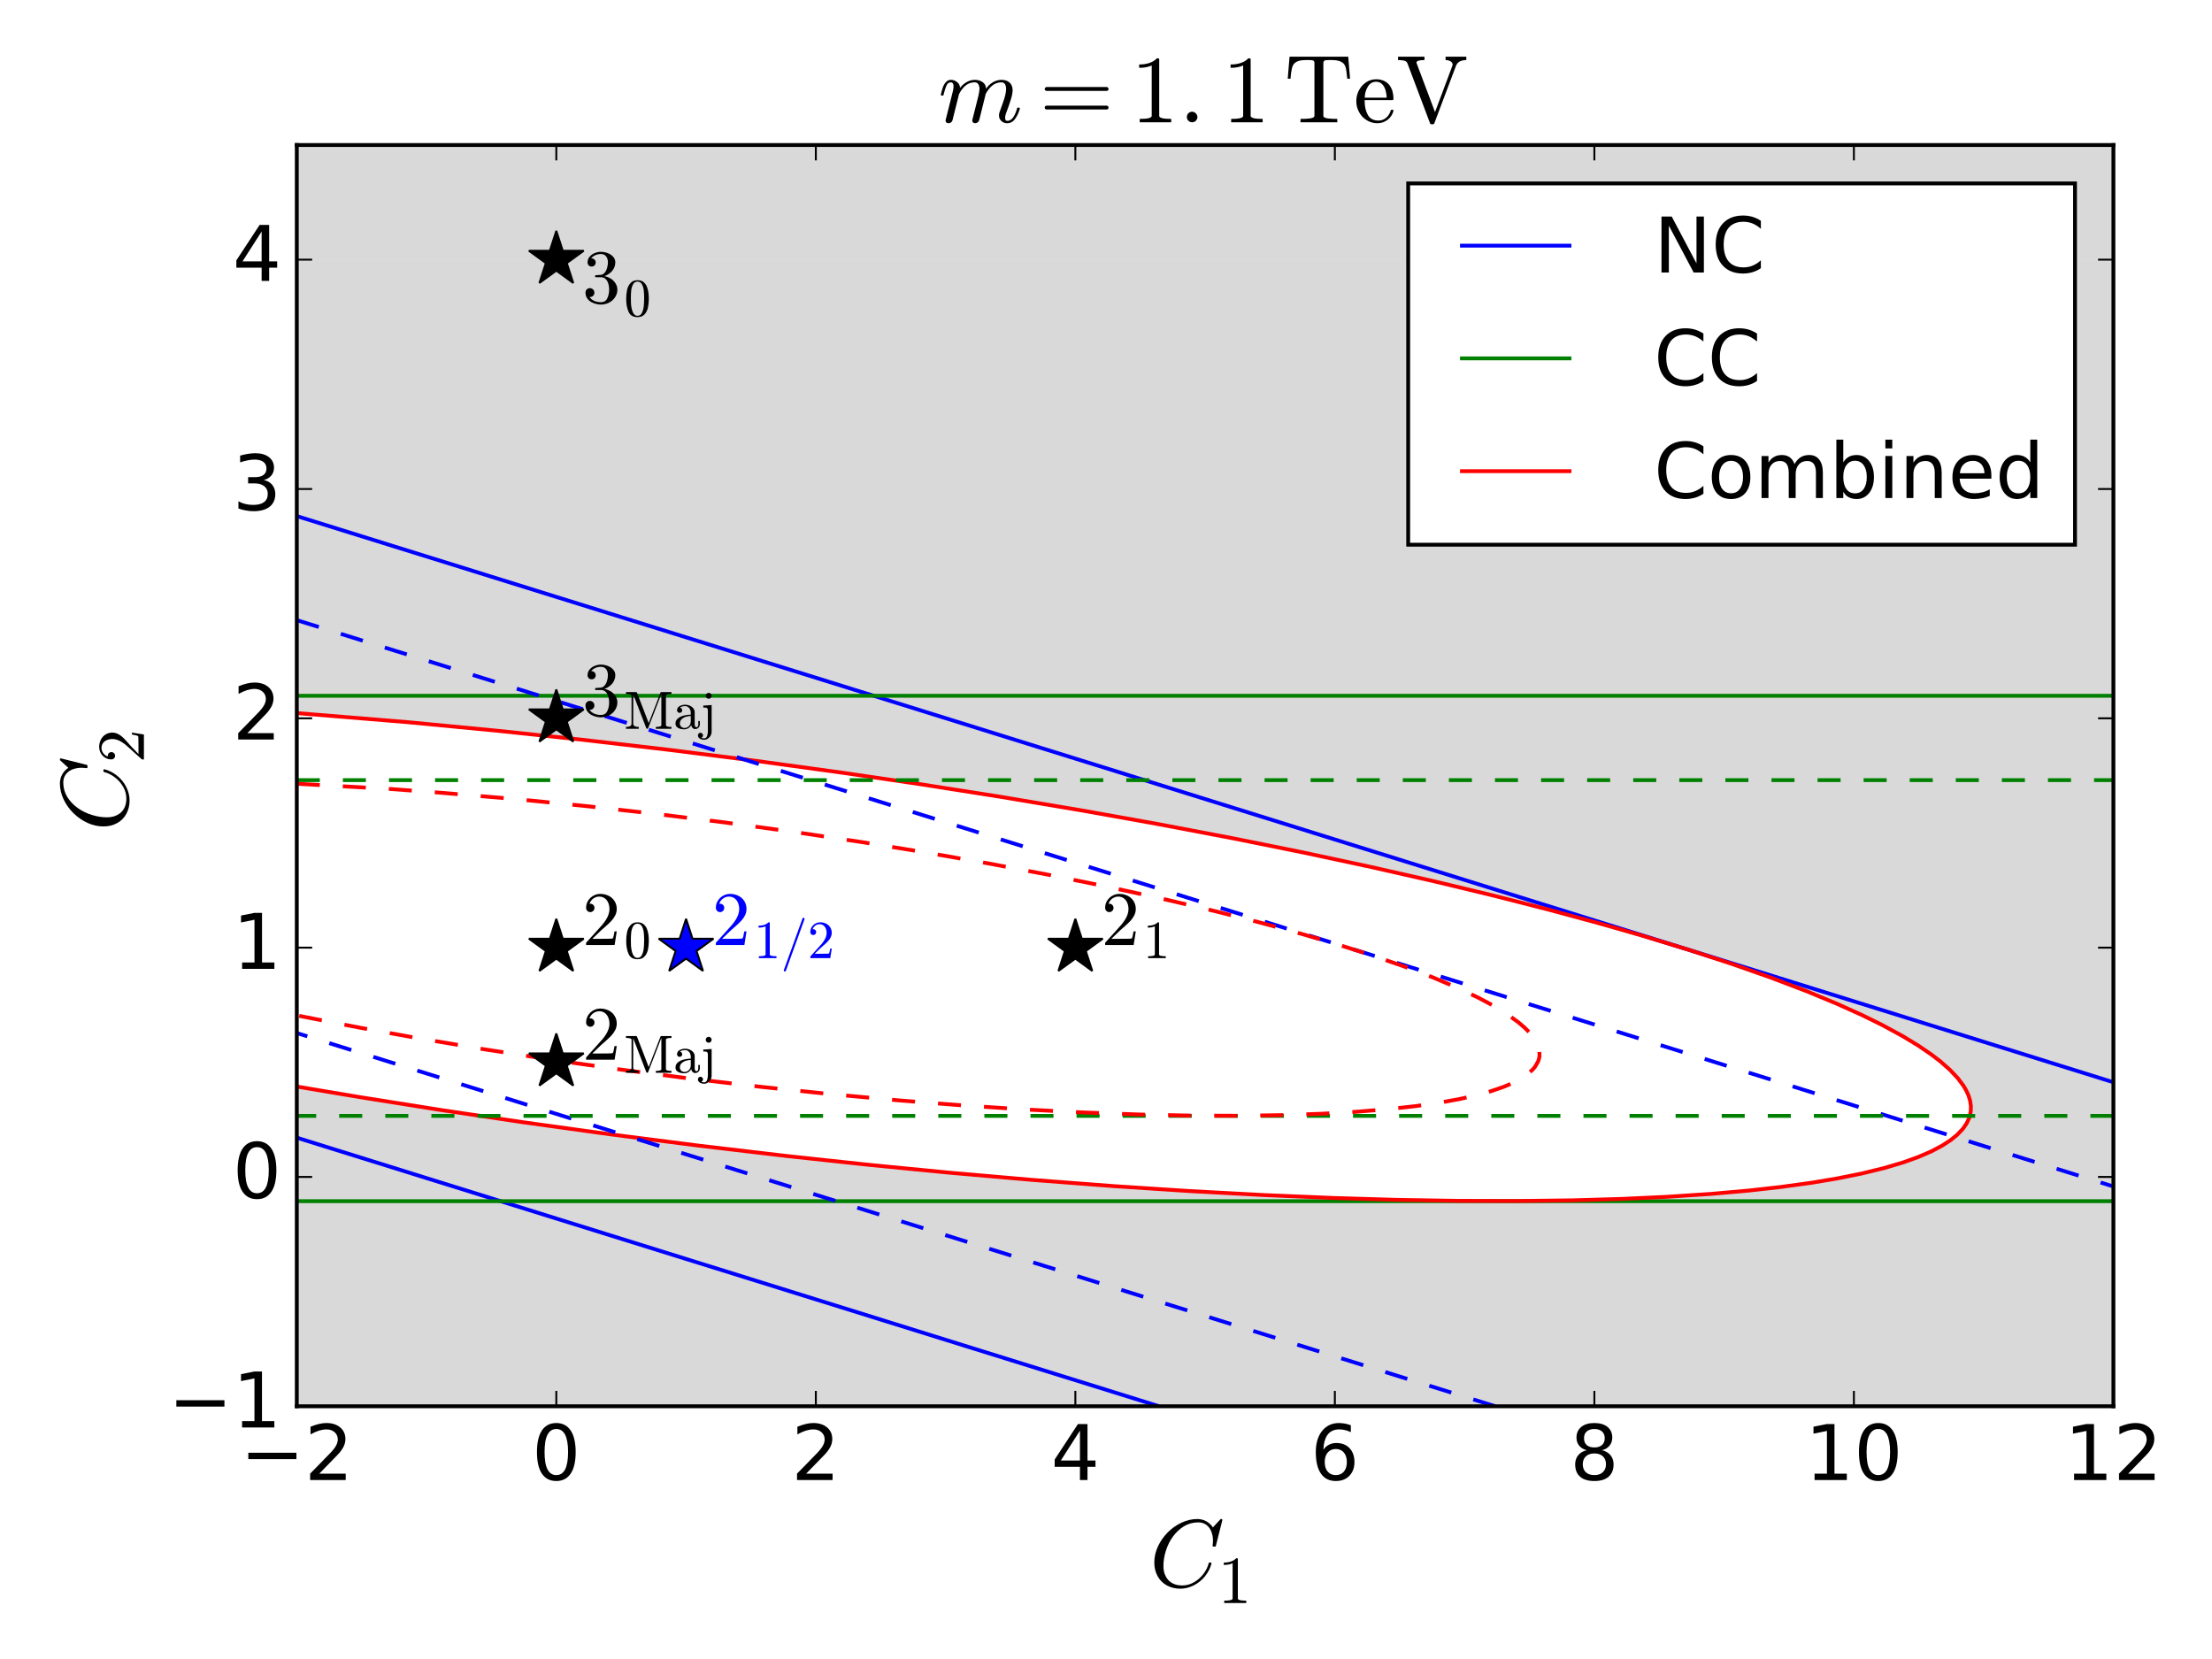 <?xml version="1.0" encoding="UTF-8"?>
<svg xmlns="http://www.w3.org/2000/svg" xmlns:xlink="http://www.w3.org/1999/xlink" width="576pt" height="432pt" viewBox="0 0 576 432" version="1.1">
<defs>
<g>
<symbol overflow="visible" id="glyph0-0">
<path style="stroke:none;" d="M 3.84 -1.66 L 10.719 -1.66 L 10.719 0 L 1.461 0 L 1.461 -1.66 C 2.199 -2.422 3.219 -3.461 4.52 -4.781 C 5.801 -6.078 6.621 -6.922 6.961 -7.301 C 7.602 -8 8.039 -8.602 8.281 -9.102 C 8.52 -9.578 8.66 -10.078 8.66 -10.559 C 8.66 -11.32 8.379 -11.961 7.84 -12.441 C 7.301 -12.922 6.602 -13.18 5.719 -13.18 C 5.102 -13.18 4.441 -13.059 3.762 -12.859 C 3.078 -12.641 2.34 -12.32 1.559 -11.879 L 1.559 -13.879 C 2.359 -14.199 3.102 -14.441 3.781 -14.602 C 4.461 -14.762 5.102 -14.84 5.68 -14.84 C 7.18 -14.84 8.379 -14.461 9.281 -13.699 C 10.18 -12.941 10.641 -11.941 10.641 -10.68 C 10.641 -10.078 10.52 -9.5 10.301 -8.98 C 10.078 -8.441 9.68 -7.801 9.078 -7.078 C 8.922 -6.879 8.398 -6.34 7.52 -5.441 C 6.641 -4.539 5.422 -3.281 3.84 -1.66 "/>
</symbol>
<symbol overflow="visible" id="glyph0-1">
<path style="stroke:none;" d="M 6.359 -13.281 C 5.34 -13.281 4.578 -12.781 4.059 -11.781 C 3.539 -10.781 3.301 -9.281 3.301 -7.281 C 3.301 -5.281 3.539 -3.781 4.059 -2.781 C 4.578 -1.781 5.34 -1.281 6.359 -1.281 C 7.379 -1.281 8.141 -1.781 8.66 -2.781 C 9.16 -3.781 9.422 -5.281 9.422 -7.281 C 9.422 -9.281 9.16 -10.781 8.66 -11.781 C 8.141 -12.781 7.379 -13.281 6.359 -13.281 M 6.359 -14.84 C 7.98 -14.84 9.219 -14.18 10.102 -12.898 C 10.961 -11.602 11.398 -9.719 11.398 -7.281 C 11.398 -4.82 10.961 -2.941 10.102 -1.66 C 9.219 -0.379 7.98 0.262 6.359 0.262 C 4.719 0.262 3.461 -0.379 2.602 -1.66 C 1.738 -2.941 1.32 -4.82 1.32 -7.281 C 1.32 -9.719 1.738 -11.602 2.602 -12.898 C 3.461 -14.18 4.719 -14.84 6.359 -14.84 "/>
</symbol>
<symbol overflow="visible" id="glyph0-2">
<path style="stroke:none;" d="M 7.559 -12.859 L 2.578 -5.078 L 7.559 -5.078 L 7.559 -12.859 M 7.039 -14.578 L 9.52 -14.578 L 9.52 -5.078 L 11.602 -5.078 L 11.602 -3.441 L 9.52 -3.441 L 9.52 0 L 7.559 0 L 7.559 -3.441 L 0.98 -3.441 L 0.98 -5.34 L 7.039 -14.578 "/>
</symbol>
<symbol overflow="visible" id="glyph0-3">
<path style="stroke:none;" d="M 6.602 -8.078 C 5.719 -8.078 5.02 -7.762 4.5 -7.16 C 3.98 -6.559 3.719 -5.719 3.719 -4.68 C 3.719 -3.621 3.98 -2.781 4.5 -2.18 C 5.02 -1.578 5.719 -1.281 6.602 -1.281 C 7.48 -1.281 8.18 -1.578 8.699 -2.18 C 9.219 -2.781 9.48 -3.621 9.48 -4.68 C 9.48 -5.719 9.219 -6.559 8.699 -7.16 C 8.18 -7.762 7.48 -8.078 6.602 -8.078 M 10.52 -14.262 L 10.52 -12.461 C 10.02 -12.699 9.52 -12.879 9.02 -13 C 8.5 -13.121 8 -13.18 7.52 -13.18 C 6.199 -13.18 5.199 -12.738 4.52 -11.859 C 3.84 -10.98 3.441 -9.641 3.359 -7.879 C 3.738 -8.441 4.219 -8.879 4.801 -9.18 C 5.379 -9.48 6.02 -9.641 6.719 -9.641 C 8.18 -9.641 9.34 -9.18 10.18 -8.301 C 11.02 -7.422 11.461 -6.199 11.461 -4.68 C 11.461 -3.18 11 -1.98 10.121 -1.078 C 9.238 -0.18 8.059 0.262 6.602 0.262 C 4.922 0.262 3.621 -0.379 2.738 -1.66 C 1.84 -2.941 1.398 -4.82 1.398 -7.281 C 1.398 -9.578 1.941 -11.422 3.039 -12.781 C 4.121 -14.141 5.602 -14.84 7.441 -14.84 C 7.922 -14.84 8.422 -14.781 8.941 -14.699 C 9.441 -14.602 9.961 -14.461 10.52 -14.262 "/>
</symbol>
<symbol overflow="visible" id="glyph0-4">
<path style="stroke:none;" d="M 6.359 -6.922 C 5.422 -6.922 4.68 -6.66 4.141 -6.16 C 3.602 -5.66 3.34 -4.98 3.34 -4.102 C 3.34 -3.219 3.602 -2.52 4.141 -2.02 C 4.68 -1.52 5.422 -1.281 6.359 -1.281 C 7.281 -1.281 8.02 -1.52 8.559 -2.039 C 9.102 -2.539 9.379 -3.219 9.379 -4.102 C 9.379 -4.98 9.102 -5.66 8.578 -6.16 C 8.039 -6.66 7.301 -6.922 6.359 -6.922 M 4.379 -7.762 C 3.539 -7.961 2.879 -8.359 2.398 -8.941 C 1.922 -9.52 1.699 -10.219 1.699 -11.059 C 1.699 -12.219 2.102 -13.141 2.941 -13.82 C 3.762 -14.5 4.898 -14.84 6.359 -14.84 C 7.801 -14.84 8.941 -14.5 9.781 -13.82 C 10.602 -13.141 11.02 -12.219 11.02 -11.059 C 11.02 -10.219 10.781 -9.52 10.301 -8.941 C 9.82 -8.359 9.18 -7.961 8.34 -7.762 C 9.281 -7.539 10.02 -7.102 10.559 -6.461 C 11.078 -5.82 11.359 -5.02 11.359 -4.102 C 11.359 -2.68 10.922 -1.602 10.059 -0.859 C 9.18 -0.102 7.961 0.262 6.359 0.262 C 4.738 0.262 3.5 -0.102 2.641 -0.859 C 1.781 -1.602 1.359 -2.68 1.359 -4.102 C 1.359 -5.02 1.621 -5.82 2.16 -6.461 C 2.68 -7.102 3.422 -7.539 4.379 -7.762 M 3.66 -10.879 C 3.66 -10.121 3.879 -9.52 4.359 -9.102 C 4.84 -8.68 5.5 -8.48 6.359 -8.48 C 7.199 -8.48 7.859 -8.68 8.34 -9.102 C 8.82 -9.52 9.059 -10.121 9.059 -10.879 C 9.059 -11.641 8.82 -12.219 8.34 -12.641 C 7.859 -13.059 7.199 -13.281 6.359 -13.281 C 5.5 -13.281 4.84 -13.059 4.359 -12.641 C 3.879 -12.219 3.66 -11.641 3.66 -10.879 "/>
</symbol>
<symbol overflow="visible" id="glyph0-5">
<path style="stroke:none;" d="M 2.48 -1.66 L 5.699 -1.66 L 5.699 -12.781 L 2.199 -12.078 L 2.199 -13.879 L 5.68 -14.578 L 7.66 -14.578 L 7.66 -1.66 L 10.879 -1.66 L 10.879 0 L 2.48 0 L 2.48 -1.66 "/>
</symbol>
<symbol overflow="visible" id="glyph0-6">
<path style="stroke:none;" d="M 8.121 -7.859 C 9.059 -7.66 9.801 -7.238 10.32 -6.602 C 10.84 -5.961 11.121 -5.16 11.121 -4.238 C 11.121 -2.801 10.621 -1.68 9.641 -0.898 C 8.641 -0.121 7.238 0.262 5.422 0.262 C 4.801 0.262 4.16 0.199 3.52 0.078 C 2.879 -0.02 2.199 -0.199 1.52 -0.441 L 1.52 -2.34 C 2.059 -2.02 2.66 -1.781 3.32 -1.621 C 3.961 -1.461 4.641 -1.379 5.359 -1.379 C 6.602 -1.379 7.539 -1.621 8.18 -2.102 C 8.82 -2.578 9.16 -3.301 9.16 -4.238 C 9.16 -5.078 8.859 -5.762 8.262 -6.238 C 7.66 -6.719 6.82 -6.98 5.738 -6.98 L 4.039 -6.98 L 4.039 -8.602 L 5.82 -8.602 C 6.781 -8.602 7.52 -8.781 8.039 -9.18 C 8.559 -9.559 8.82 -10.121 8.82 -10.859 C 8.82 -11.602 8.539 -12.18 8.02 -12.578 C 7.48 -12.98 6.719 -13.18 5.738 -13.18 C 5.199 -13.18 4.621 -13.121 4 -13 C 3.379 -12.879 2.699 -12.699 1.961 -12.461 L 1.961 -14.219 C 2.699 -14.422 3.398 -14.578 4.059 -14.68 C 4.699 -14.781 5.32 -14.84 5.922 -14.84 C 7.398 -14.84 8.578 -14.5 9.461 -13.82 C 10.34 -13.141 10.781 -12.219 10.781 -11.059 C 10.781 -10.262 10.539 -9.578 10.078 -9.02 C 9.621 -8.461 8.961 -8.059 8.121 -7.859 "/>
</symbol>
<symbol overflow="visible" id="glyph0-7">
<path style="stroke:none;" d="M 1.961 -14.578 L 4.621 -14.578 L 11.078 -2.379 L 11.078 -14.578 L 13 -14.578 L 13 0 L 10.34 0 L 3.879 -12.199 L 3.879 0 L 1.961 0 L 1.961 -14.578 "/>
</symbol>
<symbol overflow="visible" id="glyph0-8">
<path style="stroke:none;" d="M 12.879 -13.461 L 12.879 -11.379 C 12.199 -11.98 11.5 -12.441 10.738 -12.762 C 9.98 -13.059 9.199 -13.219 8.359 -13.219 C 6.68 -13.219 5.398 -12.699 4.52 -11.68 C 3.641 -10.66 3.199 -9.199 3.199 -7.281 C 3.199 -5.359 3.641 -3.879 4.52 -2.859 C 5.398 -1.84 6.68 -1.34 8.359 -1.34 C 9.199 -1.34 9.98 -1.48 10.738 -1.801 C 11.5 -2.102 12.199 -2.559 12.879 -3.18 L 12.879 -1.121 C 12.18 -0.641 11.441 -0.301 10.68 -0.078 C 9.922 0.141 9.102 0.262 8.238 0.262 C 6.039 0.262 4.301 -0.398 3.02 -1.738 C 1.738 -3.078 1.121 -4.922 1.121 -7.281 C 1.121 -9.621 1.738 -11.461 3.02 -12.82 C 4.301 -14.16 6.039 -14.84 8.238 -14.84 C 9.121 -14.84 9.941 -14.719 10.699 -14.5 C 11.461 -14.262 12.199 -13.922 12.879 -13.461 "/>
</symbol>
<symbol overflow="visible" id="glyph0-9">
<path style="stroke:none;" d="M 6.121 -9.68 C 5.16 -9.68 4.398 -9.301 3.84 -8.539 C 3.281 -7.781 3 -6.762 3 -5.461 C 3 -4.141 3.262 -3.121 3.82 -2.359 C 4.379 -1.602 5.141 -1.238 6.121 -1.238 C 7.078 -1.238 7.84 -1.602 8.398 -2.359 C 8.961 -3.121 9.238 -4.141 9.238 -5.461 C 9.238 -6.738 8.961 -7.781 8.398 -8.539 C 7.84 -9.301 7.078 -9.68 6.121 -9.68 M 6.121 -11.199 C 7.68 -11.199 8.898 -10.68 9.801 -9.68 C 10.68 -8.66 11.141 -7.262 11.141 -5.461 C 11.141 -3.66 10.68 -2.262 9.801 -1.262 C 8.898 -0.238 7.68 0.262 6.121 0.262 C 4.539 0.262 3.301 -0.238 2.422 -1.262 C 1.539 -2.262 1.102 -3.66 1.102 -5.461 C 1.102 -7.262 1.539 -8.66 2.422 -9.68 C 3.301 -10.68 4.539 -11.199 6.121 -11.199 "/>
</symbol>
<symbol overflow="visible" id="glyph0-10">
<path style="stroke:none;" d="M 10.398 -8.84 C 10.84 -9.641 11.379 -10.219 12 -10.621 C 12.621 -11 13.359 -11.199 14.219 -11.199 C 15.34 -11.199 16.219 -10.801 16.84 -10 C 17.461 -9.199 17.781 -8.059 17.781 -6.602 L 17.781 0 L 15.98 0 L 15.98 -6.539 C 15.98 -7.578 15.781 -8.359 15.422 -8.879 C 15.039 -9.379 14.48 -9.641 13.719 -9.641 C 12.781 -9.641 12.039 -9.32 11.5 -8.699 C 10.961 -8.078 10.699 -7.238 10.699 -6.18 L 10.699 0 L 8.898 0 L 8.898 -6.539 C 8.898 -7.578 8.699 -8.359 8.34 -8.879 C 7.961 -9.379 7.379 -9.641 6.621 -9.641 C 5.699 -9.641 4.961 -9.32 4.422 -8.699 C 3.879 -8.078 3.621 -7.238 3.621 -6.18 L 3.621 0 L 1.82 0 L 1.82 -10.941 L 3.621 -10.941 L 3.621 -9.238 C 4.02 -9.898 4.52 -10.398 5.102 -10.719 C 5.66 -11.039 6.34 -11.199 7.141 -11.199 C 7.941 -11.199 8.602 -11 9.16 -10.602 C 9.719 -10.199 10.121 -9.602 10.398 -8.84 "/>
</symbol>
<symbol overflow="visible" id="glyph0-11">
<path style="stroke:none;" d="M 9.738 -5.461 C 9.738 -6.781 9.461 -7.801 8.922 -8.559 C 8.359 -9.32 7.621 -9.699 6.68 -9.699 C 5.719 -9.699 4.98 -9.32 4.441 -8.559 C 3.879 -7.801 3.621 -6.781 3.621 -5.461 C 3.621 -4.141 3.879 -3.102 4.441 -2.34 C 4.98 -1.578 5.719 -1.219 6.68 -1.219 C 7.621 -1.219 8.359 -1.578 8.922 -2.34 C 9.461 -3.102 9.738 -4.141 9.738 -5.461 M 3.621 -9.281 C 3.98 -9.922 4.461 -10.398 5.039 -10.719 C 5.621 -11.039 6.32 -11.199 7.121 -11.199 C 8.441 -11.199 9.52 -10.66 10.359 -9.621 C 11.18 -8.559 11.602 -7.18 11.602 -5.461 C 11.602 -3.738 11.18 -2.34 10.359 -1.301 C 9.52 -0.262 8.441 0.262 7.121 0.262 C 6.32 0.262 5.621 0.102 5.039 -0.199 C 4.461 -0.5 3.98 -0.98 3.621 -1.641 L 3.621 0 L 1.82 0 L 1.82 -15.199 L 3.621 -15.199 L 3.621 -9.281 "/>
</symbol>
<symbol overflow="visible" id="glyph0-12">
<path style="stroke:none;" d="M 1.879 -10.941 L 3.68 -10.941 L 3.68 0 L 1.879 0 L 1.879 -10.941 M 1.879 -15.199 L 3.68 -15.199 L 3.68 -12.922 L 1.879 -12.922 L 1.879 -15.199 "/>
</symbol>
<symbol overflow="visible" id="glyph0-13">
<path style="stroke:none;" d="M 10.98 -6.602 L 10.98 0 L 9.18 0 L 9.18 -6.539 C 9.18 -7.578 8.961 -8.34 8.559 -8.859 C 8.16 -9.379 7.559 -9.641 6.762 -9.641 C 5.781 -9.641 5.02 -9.32 4.461 -8.699 C 3.898 -8.078 3.621 -7.238 3.621 -6.18 L 3.621 0 L 1.82 0 L 1.82 -10.941 L 3.621 -10.941 L 3.621 -9.238 C 4.039 -9.879 4.539 -10.379 5.141 -10.699 C 5.719 -11.02 6.398 -11.199 7.16 -11.199 C 8.398 -11.199 9.359 -10.801 10 -10.02 C 10.641 -9.238 10.98 -8.102 10.98 -6.602 "/>
</symbol>
<symbol overflow="visible" id="glyph0-14">
<path style="stroke:none;" d="M 11.238 -5.922 L 11.238 -5.039 L 2.98 -5.039 C 3.059 -3.801 3.422 -2.84 4.102 -2.199 C 4.762 -1.559 5.68 -1.238 6.879 -1.238 C 7.559 -1.238 8.238 -1.32 8.879 -1.48 C 9.52 -1.641 10.18 -1.898 10.82 -2.262 L 10.82 -0.559 C 10.18 -0.281 9.52 -0.059 8.84 0.059 C 8.16 0.18 7.461 0.262 6.781 0.262 C 5.02 0.262 3.641 -0.238 2.621 -1.238 C 1.602 -2.238 1.102 -3.621 1.102 -5.359 C 1.102 -7.141 1.578 -8.559 2.539 -9.621 C 3.5 -10.66 4.82 -11.199 6.461 -11.199 C 7.941 -11.199 9.102 -10.719 9.961 -9.781 C 10.801 -8.82 11.238 -7.539 11.238 -5.922 M 9.441 -6.441 C 9.422 -7.422 9.141 -8.199 8.621 -8.801 C 8.078 -9.379 7.359 -9.68 6.48 -9.68 C 5.48 -9.68 4.68 -9.379 4.078 -8.82 C 3.48 -8.262 3.121 -7.461 3.039 -6.441 L 9.441 -6.441 "/>
</symbol>
<symbol overflow="visible" id="glyph0-15">
<path style="stroke:none;" d="M 9.078 -9.281 L 9.078 -15.199 L 10.879 -15.199 L 10.879 0 L 9.078 0 L 9.078 -1.641 C 8.699 -0.98 8.219 -0.5 7.641 -0.199 C 7.059 0.102 6.379 0.262 5.578 0.262 C 4.262 0.262 3.18 -0.262 2.34 -1.301 C 1.5 -2.34 1.102 -3.738 1.102 -5.461 C 1.102 -7.18 1.5 -8.559 2.34 -9.621 C 3.18 -10.66 4.262 -11.199 5.578 -11.199 C 6.379 -11.199 7.059 -11.039 7.641 -10.719 C 8.219 -10.398 8.699 -9.922 9.078 -9.281 M 2.961 -5.461 C 2.961 -4.141 3.219 -3.102 3.762 -2.34 C 4.301 -1.578 5.059 -1.219 6.02 -1.219 C 6.961 -1.219 7.699 -1.578 8.262 -2.34 C 8.801 -3.102 9.078 -4.141 9.078 -5.461 C 9.078 -6.781 8.801 -7.801 8.262 -8.559 C 7.699 -9.32 6.961 -9.699 6.02 -9.699 C 5.059 -9.699 4.301 -9.32 3.762 -8.559 C 3.219 -7.801 2.961 -6.781 2.961 -5.461 "/>
</symbol>
<symbol overflow="visible" id="glyph1-0">
<path style="stroke:none;" d="M 3.648 -5.398 C 3.648 -4.398 3.824 -3.5 4.227 -2.75 C 4.602 -1.977 5.148 -1.375 5.898 -0.949 C 6.648 -0.523 7.523 -0.324 8.523 -0.324 C 9.574 -0.324 10.574 -0.574 11.551 -1.125 C 12.523 -1.676 13.352 -2.398 14.051 -3.301 C 14.727 -4.199 15.199 -5.148 15.449 -6.148 C 15.477 -6.25 15.551 -6.301 15.648 -6.301 L 15.949 -6.301 C 16 -6.301 16.051 -6.273 16.102 -6.227 C 16.148 -6.176 16.176 -6.125 16.176 -6.074 C 16.176 -6.051 16.148 -6.023 16.148 -6 C 15.852 -4.852 15.301 -3.75 14.5 -2.75 C 13.676 -1.727 12.699 -0.926 11.551 -0.352 C 10.398 0.227 9.25 0.523 8.051 0.523 C 6.75 0.523 5.574 0.227 4.551 -0.324 C 3.5 -0.898 2.699 -1.699 2.125 -2.75 C 1.551 -3.801 1.273 -4.977 1.273 -6.301 C 1.273 -7.699 1.574 -9.074 2.199 -10.449 C 2.824 -11.801 3.676 -13.023 4.727 -14.102 C 5.773 -15.176 7 -16.023 8.352 -16.676 C 9.699 -17.301 11.074 -17.625 12.477 -17.625 C 13.023 -17.625 13.551 -17.523 14.051 -17.375 C 14.551 -17.199 15.023 -16.949 15.477 -16.602 C 15.898 -16.25 16.25 -15.875 16.523 -15.426 L 18.5 -17.574 C 18.5 -17.602 18.523 -17.625 18.625 -17.625 L 18.773 -17.625 C 18.824 -17.625 18.875 -17.574 18.926 -17.523 C 18.977 -17.477 19 -17.426 19 -17.375 L 17.301 -10.625 C 17.301 -10.5 17.227 -10.449 17.102 -10.449 L 16.648 -10.449 C 16.5 -10.449 16.449 -10.523 16.449 -10.727 C 16.5 -11.074 16.551 -11.523 16.551 -12.051 C 16.551 -12.852 16.398 -13.625 16.125 -14.352 C 15.852 -15.051 15.426 -15.625 14.852 -16.074 C 14.25 -16.523 13.551 -16.75 12.727 -16.75 C 11.352 -16.75 10.102 -16.398 8.977 -15.727 C 7.852 -15.023 6.898 -14.125 6.102 -13.023 C 5.301 -11.926 4.699 -10.676 4.273 -9.324 C 3.852 -7.977 3.648 -6.648 3.648 -5.398 "/>
</symbol>
<symbol overflow="visible" id="glyph1-1">
<path style="stroke:none;" d="M 1.926 -0.426 C 1.926 -0.523 1.926 -0.602 1.949 -0.648 L 3.824 -8.102 C 3.926 -8.551 4 -8.977 4 -9.324 C 4 -10.023 3.75 -10.398 3.273 -10.398 C 2.75 -10.398 2.352 -10.074 2.102 -9.449 C 1.852 -8.824 1.602 -8.051 1.375 -7.102 C 1.375 -7.051 1.352 -7 1.301 -6.977 C 1.25 -6.949 1.199 -6.949 1.176 -6.949 L 0.875 -6.949 C 0.824 -6.949 0.773 -6.977 0.727 -7.023 C 0.676 -7.074 0.676 -7.148 0.676 -7.199 C 0.852 -7.926 1.023 -8.551 1.199 -9.051 C 1.352 -9.551 1.625 -10 1.977 -10.426 C 2.324 -10.824 2.75 -11.051 3.301 -11.051 C 3.898 -11.051 4.449 -10.852 4.949 -10.449 C 5.426 -10.051 5.676 -9.551 5.676 -8.949 C 6.176 -9.602 6.75 -10.102 7.426 -10.477 C 8.074 -10.852 8.801 -11.051 9.551 -11.051 C 10.324 -11.051 11 -10.852 11.574 -10.449 C 12.148 -10.051 12.449 -9.477 12.449 -8.727 C 12.949 -9.449 13.551 -10.023 14.25 -10.426 C 14.926 -10.824 15.676 -11.051 16.5 -11.051 C 17.352 -11.051 18.051 -10.801 18.574 -10.352 C 19.102 -9.875 19.375 -9.199 19.375 -8.352 C 19.375 -7.648 19.199 -6.824 18.898 -5.875 C 18.602 -4.898 18.227 -3.824 17.773 -2.625 C 17.523 -2.023 17.426 -1.523 17.426 -1.125 C 17.426 -0.625 17.602 -0.375 18 -0.375 C 18.648 -0.375 19.176 -0.727 19.625 -1.426 C 20.051 -2.125 20.352 -2.875 20.551 -3.676 C 20.602 -3.773 20.648 -3.824 20.75 -3.824 L 21.051 -3.824 C 21.102 -3.824 21.148 -3.801 21.199 -3.75 C 21.25 -3.699 21.273 -3.648 21.273 -3.602 C 21.273 -3.574 21.25 -3.551 21.25 -3.523 C 21 -2.574 20.602 -1.699 20.051 -0.926 C 19.5 -0.125 18.801 0.25 17.949 0.25 C 17.352 0.25 16.852 0.051 16.449 -0.324 C 16.023 -0.727 15.824 -1.199 15.824 -1.801 C 15.824 -2.074 15.875 -2.398 16.023 -2.773 C 16.477 -4.023 16.875 -5.125 17.199 -6.125 C 17.5 -7.102 17.676 -7.977 17.676 -8.727 C 17.676 -9.176 17.574 -9.574 17.398 -9.898 C 17.199 -10.227 16.898 -10.398 16.449 -10.398 C 15.551 -10.398 14.75 -10.102 14.074 -9.551 C 13.398 -9 12.824 -8.25 12.352 -7.352 C 12.301 -7.176 12.273 -7.051 12.273 -6.977 L 10.676 -0.551 C 10.602 -0.301 10.477 -0.125 10.273 0.023 C 10.074 0.176 9.852 0.25 9.625 0.25 C 9.426 0.25 9.25 0.176 9.102 0.074 C 8.949 -0.023 8.875 -0.199 8.875 -0.426 C 8.875 -0.523 8.875 -0.602 8.898 -0.648 L 10.5 -7.023 C 10.648 -7.699 10.75 -8.273 10.75 -8.727 C 10.75 -9.176 10.648 -9.574 10.449 -9.898 C 10.25 -10.227 9.949 -10.398 9.5 -10.398 C 8.875 -10.398 8.301 -10.25 7.801 -10 C 7.301 -9.727 6.852 -9.375 6.477 -8.926 C 6.074 -8.477 5.727 -7.949 5.426 -7.352 L 3.727 -0.551 C 3.676 -0.301 3.551 -0.125 3.352 0.023 C 3.148 0.176 2.926 0.25 2.676 0.25 C 2.477 0.25 2.301 0.176 2.148 0.074 C 2 -0.023 1.926 -0.199 1.926 -0.426 "/>
</symbol>
<symbol overflow="visible" id="glyph1-2">
<path style="stroke:none;" d="M 2.102 -1.375 C 2.102 -1.75 2.227 -2.074 2.5 -2.352 C 2.773 -2.602 3.102 -2.75 3.477 -2.75 C 3.699 -2.75 3.926 -2.676 4.148 -2.551 C 4.352 -2.426 4.523 -2.25 4.648 -2.051 C 4.773 -1.824 4.852 -1.602 4.852 -1.375 C 4.852 -1 4.699 -0.676 4.449 -0.398 C 4.176 -0.125 3.852 0 3.477 0 C 3.102 0 2.773 -0.125 2.5 -0.398 C 2.227 -0.676 2.102 -1 2.102 -1.375 "/>
</symbol>
<symbol overflow="visible" id="glyph2-0">
<path style="stroke:none;" d="M 1.629 0 L 1.629 -0.613 C 3.078 -0.613 3.816 -0.789 3.816 -1.172 L 3.816 -10.359 C 3.203 -10.062 2.434 -9.922 1.523 -9.922 L 1.523 -10.535 C 2.941 -10.535 4.023 -10.902 4.762 -11.656 L 5.004 -11.656 C 5.039 -11.656 5.094 -11.637 5.129 -11.602 C 5.164 -11.566 5.18 -11.531 5.18 -11.496 L 5.18 -1.172 C 5.18 -0.789 5.898 -0.613 7.367 -0.613 L 7.367 0 L 1.629 0 "/>
</symbol>
<symbol overflow="visible" id="glyph3-0">
<path style="stroke:none;" d="M -5.398 -3.648 C -4.398 -3.648 -3.5 -3.824 -2.75 -4.227 C -1.977 -4.602 -1.375 -5.148 -0.949 -5.898 C -0.523 -6.648 -0.324 -7.523 -0.324 -8.523 C -0.324 -9.574 -0.574 -10.574 -1.125 -11.551 C -1.676 -12.523 -2.398 -13.352 -3.301 -14.051 C -4.199 -14.727 -5.148 -15.199 -6.148 -15.449 C -6.25 -15.477 -6.301 -15.551 -6.301 -15.648 L -6.301 -15.949 C -6.301 -16 -6.273 -16.051 -6.227 -16.102 C -6.176 -16.148 -6.125 -16.176 -6.074 -16.176 C -6.051 -16.176 -6.023 -16.148 -6 -16.148 C -4.852 -15.852 -3.75 -15.301 -2.75 -14.5 C -1.727 -13.676 -0.926 -12.699 -0.352 -11.551 C 0.227 -10.398 0.523 -9.25 0.523 -8.051 C 0.523 -6.75 0.227 -5.574 -0.324 -4.551 C -0.898 -3.5 -1.699 -2.699 -2.75 -2.125 C -3.801 -1.551 -4.977 -1.273 -6.301 -1.273 C -7.699 -1.273 -9.074 -1.574 -10.449 -2.199 C -11.801 -2.824 -13.023 -3.676 -14.102 -4.727 C -15.176 -5.773 -16.023 -7 -16.676 -8.352 C -17.301 -9.699 -17.625 -11.074 -17.625 -12.477 C -17.625 -13.023 -17.523 -13.551 -17.375 -14.051 C -17.199 -14.551 -16.949 -15.023 -16.602 -15.477 C -16.25 -15.898 -15.875 -16.25 -15.426 -16.523 L -17.574 -18.5 C -17.602 -18.5 -17.625 -18.523 -17.625 -18.625 L -17.625 -18.773 C -17.625 -18.824 -17.574 -18.875 -17.523 -18.926 C -17.477 -18.977 -17.426 -19 -17.375 -19 L -10.625 -17.301 C -10.5 -17.301 -10.449 -17.227 -10.449 -17.102 L -10.449 -16.648 C -10.449 -16.5 -10.523 -16.449 -10.727 -16.449 C -11.074 -16.5 -11.523 -16.551 -12.051 -16.551 C -12.852 -16.551 -13.625 -16.398 -14.352 -16.125 C -15.051 -15.852 -15.625 -15.426 -16.074 -14.852 C -16.523 -14.25 -16.75 -13.551 -16.75 -12.727 C -16.75 -11.352 -16.398 -10.102 -15.727 -8.977 C -15.023 -7.852 -14.125 -6.898 -13.023 -6.102 C -11.926 -5.301 -10.676 -4.699 -9.324 -4.273 C -7.977 -3.852 -6.648 -3.648 -5.398 -3.648 "/>
</symbol>
<symbol overflow="visible" id="glyph4-0">
<path style="stroke:none;" d="M 0 -0.875 L -0.473 -0.875 C -0.488 -0.875 -0.523 -0.875 -0.559 -0.91 L -3.57 -3.621 C -4.008 -4.023 -4.375 -4.359 -4.691 -4.621 C -4.988 -4.863 -5.336 -5.129 -5.723 -5.371 C -6.109 -5.617 -6.512 -5.828 -6.93 -5.969 C -7.332 -6.109 -7.77 -6.195 -8.227 -6.195 C -8.699 -6.195 -9.152 -6.109 -9.59 -5.934 C -10.027 -5.758 -10.379 -5.496 -10.641 -5.145 C -10.902 -4.797 -11.043 -4.359 -11.043 -3.867 C -11.043 -3.359 -10.887 -2.906 -10.586 -2.504 C -10.273 -2.082 -9.887 -1.801 -9.398 -1.645 C -9.398 -1.68 -9.414 -1.75 -9.414 -1.836 C -9.414 -2.082 -9.328 -2.309 -9.152 -2.504 C -8.977 -2.676 -8.75 -2.781 -8.469 -2.781 C -8.191 -2.781 -7.961 -2.676 -7.789 -2.504 C -7.594 -2.309 -7.508 -2.082 -7.508 -1.836 C -7.508 -1.559 -7.594 -1.328 -7.789 -1.156 C -7.98 -0.961 -8.207 -0.875 -8.469 -0.875 C -8.891 -0.875 -9.309 -0.945 -9.695 -1.121 C -10.078 -1.277 -10.414 -1.504 -10.727 -1.82 C -11.023 -2.137 -11.254 -2.484 -11.41 -2.871 C -11.566 -3.254 -11.656 -3.676 -11.656 -4.129 C -11.656 -4.797 -11.516 -5.406 -11.234 -5.984 C -10.953 -6.562 -10.551 -7.016 -10.027 -7.352 C -9.504 -7.684 -8.906 -7.859 -8.227 -7.859 C -7.719 -7.859 -7.246 -7.734 -6.789 -7.523 C -6.336 -7.297 -5.914 -7.016 -5.547 -6.668 C -5.164 -6.316 -4.742 -5.879 -4.27 -5.336 C -3.797 -4.797 -3.484 -4.445 -3.324 -4.27 L -1.418 -2.293 L -1.418 -3.973 C -1.418 -4.797 -1.418 -5.477 -1.434 -6.039 C -1.434 -6.598 -1.469 -6.895 -1.504 -6.93 C -1.645 -7.07 -2.188 -7.211 -3.113 -7.352 L -3.113 -7.859 L 0 -7.367 L 0 -0.875 "/>
</symbol>
<symbol overflow="visible" id="glyph5-0">
<path style="stroke:none;" d="M 1.898 -1.539 C 2.219 -1.078 2.641 -0.738 3.16 -0.52 C 3.68 -0.301 4.262 -0.199 4.859 -0.199 C 5.621 -0.199 6.18 -0.52 6.5 -1.18 C 6.82 -1.84 7 -2.602 7 -3.441 C 7 -3.801 6.961 -4.18 6.898 -4.559 C 6.82 -4.941 6.699 -5.301 6.539 -5.621 C 6.379 -5.941 6.16 -6.199 5.879 -6.398 C 5.602 -6.602 5.238 -6.699 4.84 -6.699 L 3.52 -6.699 C 3.398 -6.699 3.34 -6.762 3.34 -6.879 L 3.34 -7.059 C 3.34 -7.16 3.398 -7.219 3.52 -7.219 L 4.621 -7.301 C 5.078 -7.301 5.461 -7.461 5.781 -7.82 C 6.102 -8.18 6.32 -8.602 6.461 -9.121 C 6.602 -9.621 6.68 -10.102 6.68 -10.559 C 6.68 -11.199 6.52 -11.719 6.219 -12.121 C 5.922 -12.52 5.461 -12.738 4.859 -12.738 C 4.34 -12.738 3.859 -12.641 3.398 -12.441 C 2.941 -12.238 2.578 -11.961 2.301 -11.578 C 2.32 -11.578 2.34 -11.602 2.359 -11.602 C 2.379 -11.602 2.398 -11.602 2.441 -11.602 C 2.738 -11.602 3 -11.48 3.199 -11.281 C 3.398 -11.078 3.5 -10.82 3.5 -10.539 C 3.5 -10.238 3.398 -9.98 3.199 -9.781 C 3 -9.578 2.738 -9.48 2.441 -9.48 C 2.141 -9.48 1.879 -9.578 1.68 -9.781 C 1.48 -9.98 1.379 -10.238 1.379 -10.539 C 1.379 -11.102 1.539 -11.602 1.898 -12.02 C 2.238 -12.441 2.68 -12.762 3.219 -12.98 C 3.762 -13.199 4.301 -13.32 4.859 -13.32 C 5.262 -13.32 5.68 -13.262 6.141 -13.141 C 6.578 -13.02 7 -12.84 7.359 -12.621 C 7.719 -12.379 8.02 -12.102 8.262 -11.762 C 8.48 -11.398 8.602 -11 8.602 -10.559 C 8.602 -10 8.461 -9.48 8.219 -9 C 7.98 -8.52 7.641 -8.121 7.199 -7.781 C 6.762 -7.422 6.281 -7.16 5.762 -7 C 6.34 -6.879 6.898 -6.66 7.422 -6.34 C 7.941 -6.02 8.34 -5.602 8.66 -5.102 C 8.98 -4.578 9.141 -4.039 9.141 -3.461 C 9.141 -2.719 8.922 -2.059 8.52 -1.461 C 8.121 -0.859 7.578 -0.379 6.941 -0.059 C 6.281 0.262 5.578 0.422 4.859 0.422 C 4.219 0.422 3.602 0.301 2.98 0.059 C 2.34 -0.16 1.84 -0.5 1.441 -0.98 C 1.039 -1.461 0.84 -2.02 0.84 -2.699 C 0.84 -3.02 0.941 -3.301 1.16 -3.52 C 1.379 -3.738 1.66 -3.859 2 -3.859 C 2.199 -3.859 2.398 -3.801 2.578 -3.699 C 2.762 -3.602 2.898 -3.461 3 -3.281 C 3.102 -3.078 3.16 -2.898 3.16 -2.699 C 3.16 -2.359 3.039 -2.078 2.82 -1.859 C 2.578 -1.641 2.32 -1.539 2 -1.539 L 1.898 -1.539 "/>
</symbol>
<symbol overflow="visible" id="glyph5-1">
<path style="stroke:none;" d="M 1 0 L 1 -0.539 C 1 -0.559 1 -0.602 1.039 -0.641 L 4.141 -4.078 C 4.602 -4.578 4.98 -5 5.281 -5.359 C 5.559 -5.699 5.859 -6.102 6.141 -6.539 C 6.422 -6.98 6.66 -7.441 6.82 -7.922 C 6.98 -8.379 7.078 -8.879 7.078 -9.398 C 7.078 -9.941 6.98 -10.461 6.781 -10.961 C 6.578 -11.461 6.281 -11.859 5.879 -12.16 C 5.48 -12.461 4.98 -12.621 4.422 -12.621 C 3.84 -12.621 3.32 -12.441 2.859 -12.102 C 2.379 -11.738 2.059 -11.301 1.879 -10.738 C 1.922 -10.738 2 -10.762 2.102 -10.762 C 2.379 -10.762 2.641 -10.66 2.859 -10.461 C 3.059 -10.262 3.18 -10 3.18 -9.68 C 3.18 -9.359 3.059 -9.102 2.859 -8.898 C 2.641 -8.68 2.379 -8.578 2.102 -8.578 C 1.781 -8.578 1.52 -8.68 1.32 -8.898 C 1.102 -9.121 1 -9.379 1 -9.68 C 1 -10.16 1.078 -10.641 1.281 -11.078 C 1.461 -11.52 1.719 -11.898 2.078 -12.262 C 2.441 -12.602 2.84 -12.859 3.281 -13.039 C 3.719 -13.219 4.199 -13.32 4.719 -13.32 C 5.48 -13.32 6.18 -13.16 6.84 -12.84 C 7.5 -12.52 8.02 -12.059 8.398 -11.461 C 8.781 -10.859 8.98 -10.18 8.98 -9.398 C 8.98 -8.82 8.84 -8.281 8.602 -7.762 C 8.34 -7.238 8.02 -6.762 7.621 -6.34 C 7.219 -5.898 6.719 -5.422 6.102 -4.879 C 5.48 -4.34 5.078 -3.98 4.879 -3.801 L 2.621 -1.621 L 4.539 -1.621 C 5.48 -1.621 6.262 -1.621 6.898 -1.641 C 7.539 -1.641 7.879 -1.68 7.922 -1.719 C 8.078 -1.879 8.238 -2.5 8.398 -3.559 L 8.98 -3.559 L 8.422 0 L 1 0 "/>
</symbol>
<symbol overflow="visible" id="glyph6-0">
<path style="stroke:none;" d="M 3.5 0.293 C 2.352 0.293 1.566 -0.168 1.16 -1.105 C 0.742 -2.043 0.547 -3.164 0.547 -4.465 C 0.547 -5.277 0.617 -6.035 0.77 -6.746 C 0.91 -7.461 1.203 -8.062 1.652 -8.566 C 2.086 -9.07 2.703 -9.324 3.5 -9.324 C 4.117 -9.324 4.621 -9.172 5.012 -8.875 C 5.402 -8.566 5.699 -8.191 5.906 -7.715 C 6.105 -7.238 6.242 -6.719 6.328 -6.176 C 6.398 -5.629 6.441 -5.055 6.441 -4.465 C 6.441 -3.652 6.355 -2.91 6.215 -2.211 C 6.062 -1.512 5.77 -0.91 5.336 -0.434 C 4.898 0.043 4.285 0.293 3.5 0.293 M 3.5 -0.055 C 4.02 -0.055 4.41 -0.32 4.66 -0.855 C 4.914 -1.387 5.066 -1.973 5.125 -2.617 C 5.18 -3.262 5.223 -3.961 5.223 -4.691 C 5.223 -5.391 5.18 -6.035 5.125 -6.621 C 5.066 -7.211 4.914 -7.758 4.66 -8.23 C 4.41 -8.707 4.02 -8.961 3.5 -8.961 C 2.969 -8.961 2.574 -8.707 2.324 -8.23 C 2.07 -7.758 1.902 -7.211 1.848 -6.621 C 1.793 -6.035 1.766 -5.391 1.766 -4.691 C 1.766 -4.156 1.766 -3.668 1.793 -3.219 C 1.82 -2.758 1.891 -2.281 2.004 -1.793 C 2.113 -1.301 2.281 -0.895 2.535 -0.559 C 2.773 -0.223 3.094 -0.055 3.5 -0.055 "/>
</symbol>
<symbol overflow="visible" id="glyph6-1">
<path style="stroke:none;" d="M 0.488 0 L 0.488 -0.488 C 1.441 -0.488 1.934 -0.758 1.934 -1.316 L 1.934 -8.625 C 1.934 -8.918 1.441 -9.07 0.488 -9.07 L 0.488 -9.562 L 3.137 -9.562 C 3.246 -9.562 3.316 -9.508 3.359 -9.406 L 6.41 -1.484 L 9.465 -9.406 C 9.492 -9.508 9.574 -9.562 9.688 -9.562 L 12.336 -9.562 L 12.336 -9.07 C 11.367 -9.07 10.891 -8.918 10.891 -8.625 L 10.891 -0.938 C 10.891 -0.629 11.367 -0.488 12.336 -0.488 L 12.336 0 L 8.262 0 L 8.262 -0.488 C 9.211 -0.488 9.703 -0.629 9.703 -0.938 L 9.703 -9.086 L 6.258 -0.152 C 6.203 -0.043 6.133 0 6.02 0 C 5.895 0 5.809 -0.043 5.781 -0.152 L 2.379 -8.973 L 2.379 -1.316 C 2.379 -0.758 2.855 -0.488 3.82 -0.488 L 3.82 0 L 0.488 0 "/>
</symbol>
<symbol overflow="visible" id="glyph6-2">
<path style="stroke:none;" d="M 0.559 -1.371 C 0.559 -1.934 0.77 -2.379 1.219 -2.73 C 1.652 -3.066 2.172 -3.316 2.785 -3.457 C 3.402 -3.598 3.977 -3.684 4.535 -3.684 L 4.535 -4.258 C 4.535 -4.523 4.465 -4.789 4.355 -5.039 C 4.242 -5.293 4.074 -5.488 3.852 -5.656 C 3.625 -5.824 3.375 -5.906 3.109 -5.906 C 2.492 -5.906 2.016 -5.77 1.695 -5.488 C 1.863 -5.488 2.016 -5.418 2.129 -5.277 C 2.238 -5.137 2.309 -4.984 2.309 -4.816 C 2.309 -4.621 2.238 -4.465 2.113 -4.34 C 1.973 -4.199 1.82 -4.145 1.637 -4.145 C 1.441 -4.145 1.289 -4.199 1.16 -4.34 C 1.023 -4.465 0.965 -4.621 0.965 -4.816 C 0.965 -5.305 1.191 -5.672 1.637 -5.906 C 2.086 -6.145 2.574 -6.273 3.109 -6.273 C 3.484 -6.273 3.863 -6.188 4.258 -6.035 C 4.633 -5.867 4.941 -5.641 5.195 -5.336 C 5.434 -5.027 5.559 -4.676 5.559 -4.285 L 5.559 -1.133 C 5.559 -0.953 5.586 -0.785 5.672 -0.629 C 5.754 -0.477 5.867 -0.406 6.035 -0.406 C 6.188 -0.406 6.301 -0.477 6.383 -0.629 C 6.453 -0.785 6.496 -0.953 6.496 -1.133 L 6.496 -2.031 L 6.902 -2.031 L 6.902 -1.133 C 6.902 -0.926 6.848 -0.727 6.734 -0.531 C 6.621 -0.336 6.48 -0.195 6.301 -0.086 C 6.105 0.016 5.906 0.07 5.699 0.07 C 5.418 0.07 5.18 -0.027 4.984 -0.238 C 4.789 -0.449 4.676 -0.699 4.66 -0.992 C 4.48 -0.629 4.227 -0.352 3.891 -0.152 C 3.555 0.043 3.191 0.141 2.812 0.141 C 2.449 0.141 2.102 0.086 1.766 0 C 1.414 -0.098 1.121 -0.266 0.895 -0.488 C 0.672 -0.715 0.559 -1.008 0.559 -1.371 M 1.695 -1.371 C 1.695 -1.035 1.805 -0.77 2.059 -0.547 C 2.297 -0.32 2.574 -0.211 2.91 -0.211 C 3.207 -0.211 3.473 -0.281 3.723 -0.434 C 3.977 -0.574 4.172 -0.785 4.312 -1.051 C 4.453 -1.301 4.535 -1.582 4.535 -1.875 L 4.535 -3.332 C 4.117 -3.332 3.684 -3.262 3.234 -3.121 C 2.785 -2.98 2.422 -2.758 2.129 -2.465 C 1.836 -2.172 1.695 -1.805 1.695 -1.371 "/>
</symbol>
<symbol overflow="visible" id="glyph6-3">
<path style="stroke:none;" d="M 0.281 2.34 C 0.488 2.438 0.727 2.492 1.008 2.492 C 1.371 2.492 1.625 2.297 1.766 1.934 C 1.902 1.555 1.988 1.148 1.988 0.715 L 1.988 -4.762 C 1.988 -5.012 1.934 -5.195 1.848 -5.305 C 1.766 -5.418 1.637 -5.473 1.484 -5.504 C 1.316 -5.531 1.094 -5.543 0.785 -5.543 L 0.785 -6.035 L 2.969 -6.188 L 2.969 0.77 C 2.969 1.133 2.871 1.469 2.703 1.793 C 2.52 2.113 2.281 2.367 1.973 2.562 C 1.664 2.758 1.328 2.855 0.98 2.855 C 0.559 2.855 0.195 2.742 -0.113 2.547 C -0.434 2.352 -0.602 2.07 -0.602 1.707 C -0.602 1.527 -0.531 1.371 -0.406 1.23 C -0.266 1.094 -0.113 1.035 0.055 1.035 C 0.223 1.035 0.379 1.094 0.52 1.23 C 0.656 1.371 0.727 1.527 0.727 1.707 C 0.727 1.848 0.688 1.973 0.602 2.102 C 0.52 2.211 0.422 2.297 0.281 2.34 M 1.43 -8.598 C 1.43 -8.793 1.496 -8.973 1.652 -9.129 C 1.805 -9.281 1.988 -9.367 2.199 -9.367 C 2.324 -9.367 2.449 -9.324 2.574 -9.254 C 2.688 -9.184 2.785 -9.086 2.855 -8.973 C 2.926 -8.848 2.969 -8.723 2.969 -8.598 C 2.969 -8.387 2.883 -8.203 2.742 -8.051 C 2.59 -7.895 2.406 -7.824 2.199 -7.824 C 1.988 -7.824 1.805 -7.895 1.652 -8.051 C 1.496 -8.203 1.43 -8.387 1.43 -8.598 "/>
</symbol>
<symbol overflow="visible" id="glyph6-4">
<path style="stroke:none;" d="M 1.301 0 L 1.301 -0.488 C 2.465 -0.488 3.051 -0.629 3.051 -0.938 L 3.051 -8.289 C 2.562 -8.051 1.945 -7.938 1.219 -7.938 L 1.219 -8.43 C 2.352 -8.43 3.219 -8.723 3.809 -9.324 L 4.004 -9.324 C 4.031 -9.324 4.074 -9.309 4.102 -9.281 C 4.129 -9.254 4.145 -9.227 4.145 -9.199 L 4.145 -0.938 C 4.145 -0.629 4.719 -0.488 5.895 -0.488 L 5.895 0 L 1.301 0 "/>
</symbol>
<symbol overflow="visible" id="glyph6-5">
<path style="stroke:none;" d="M 0.699 0 L 0.699 -0.379 C 0.699 -0.391 0.699 -0.422 0.727 -0.449 L 2.898 -2.855 C 3.219 -3.207 3.484 -3.5 3.695 -3.754 C 3.891 -3.988 4.102 -4.27 4.297 -4.578 C 4.492 -4.887 4.66 -5.207 4.773 -5.543 C 4.887 -5.867 4.957 -6.215 4.957 -6.578 C 4.957 -6.957 4.887 -7.32 4.746 -7.672 C 4.605 -8.023 4.395 -8.301 4.117 -8.512 C 3.836 -8.723 3.484 -8.836 3.094 -8.836 C 2.688 -8.836 2.324 -8.707 2.004 -8.469 C 1.664 -8.219 1.441 -7.91 1.316 -7.52 C 1.344 -7.52 1.398 -7.531 1.469 -7.531 C 1.664 -7.531 1.848 -7.461 2.004 -7.32 C 2.141 -7.184 2.227 -7 2.227 -6.777 C 2.227 -6.551 2.141 -6.371 2.004 -6.23 C 1.848 -6.074 1.664 -6.008 1.469 -6.008 C 1.246 -6.008 1.062 -6.074 0.926 -6.23 C 0.77 -6.383 0.699 -6.566 0.699 -6.777 C 0.699 -7.113 0.758 -7.449 0.895 -7.758 C 1.023 -8.062 1.203 -8.328 1.457 -8.582 C 1.707 -8.82 1.988 -9.004 2.297 -9.129 C 2.605 -9.254 2.941 -9.324 3.305 -9.324 C 3.836 -9.324 4.324 -9.211 4.789 -8.988 C 5.25 -8.766 5.613 -8.441 5.879 -8.023 C 6.145 -7.602 6.285 -7.125 6.285 -6.578 C 6.285 -6.176 6.188 -5.797 6.02 -5.434 C 5.84 -5.066 5.613 -4.73 5.336 -4.438 C 5.055 -4.129 4.703 -3.793 4.27 -3.414 C 3.836 -3.039 3.555 -2.785 3.414 -2.66 L 1.836 -1.133 L 3.18 -1.133 C 3.836 -1.133 4.383 -1.133 4.828 -1.148 C 5.277 -1.148 5.516 -1.176 5.543 -1.203 C 5.656 -1.316 5.77 -1.75 5.879 -2.492 L 6.285 -2.492 L 5.895 0 L 0.699 0 "/>
</symbol>
<symbol overflow="visible" id="glyph7-0">
<path style="stroke:none;" d="M 0.785 3.207 C 0.785 3.18 0.785 3.148 0.797 3.148 L 5.672 -10.332 C 5.684 -10.387 5.711 -10.43 5.77 -10.457 C 5.809 -10.484 5.867 -10.5 5.922 -10.5 C 6.008 -10.5 6.062 -10.473 6.117 -10.414 C 6.176 -10.359 6.203 -10.305 6.203 -10.219 L 6.203 -10.164 L 1.328 3.316 C 1.273 3.43 1.176 3.484 1.062 3.484 C 0.98 3.484 0.926 3.457 0.867 3.402 C 0.812 3.348 0.785 3.277 0.785 3.207 "/>
</symbol>
<symbol overflow="visible" id="glyph8-0">
<path style="stroke:none;" d="M 1.875 -3.324 C 1.727 -3.324 1.625 -3.375 1.523 -3.477 C 1.426 -3.574 1.398 -3.699 1.398 -3.824 C 1.398 -3.949 1.426 -4.074 1.523 -4.176 C 1.625 -4.273 1.727 -4.324 1.875 -4.324 L 17.574 -4.324 C 17.676 -4.324 17.773 -4.273 17.875 -4.176 C 17.977 -4.074 18.023 -3.949 18.023 -3.824 C 18.023 -3.699 17.977 -3.574 17.875 -3.477 C 17.773 -3.375 17.676 -3.324 17.574 -3.324 L 1.875 -3.324 M 1.875 -8.176 C 1.727 -8.176 1.625 -8.227 1.523 -8.324 C 1.426 -8.426 1.398 -8.523 1.398 -8.676 C 1.398 -8.773 1.426 -8.898 1.523 -9 C 1.625 -9.102 1.727 -9.176 1.875 -9.176 L 17.574 -9.176 C 17.676 -9.176 17.773 -9.102 17.875 -9 C 17.977 -8.898 18.023 -8.773 18.023 -8.676 C 18.023 -8.523 17.977 -8.426 17.875 -8.324 C 17.773 -8.227 17.676 -8.176 17.574 -8.176 L 1.875 -8.176 "/>
</symbol>
<symbol overflow="visible" id="glyph8-1">
<path style="stroke:none;" d="M 2.324 0 L 2.324 -0.875 C 4.398 -0.875 5.449 -1.125 5.449 -1.676 L 5.449 -14.801 C 4.574 -14.375 3.477 -14.176 2.176 -14.176 L 2.176 -15.051 C 4.199 -15.051 5.75 -15.574 6.801 -16.648 L 7.148 -16.648 C 7.199 -16.648 7.273 -16.625 7.324 -16.574 C 7.375 -16.523 7.398 -16.477 7.398 -16.426 L 7.398 -1.676 C 7.398 -1.125 8.426 -0.875 10.523 -0.875 L 10.523 0 L 2.324 0 "/>
</symbol>
<symbol overflow="visible" id="glyph8-2">
<path style="stroke:none;" d="M 4.227 0 L 4.227 -0.875 C 5.051 -0.875 5.852 -0.898 6.648 -1 C 7.449 -1.102 7.852 -1.324 7.852 -1.676 L 7.852 -15.398 C 7.852 -15.75 7.75 -15.977 7.551 -16.074 C 7.352 -16.148 7.023 -16.199 6.574 -16.199 L 5.523 -16.199 C 4.148 -16.199 3.176 -15.898 2.602 -15.301 C 2.301 -15 2.074 -14.5 1.949 -13.852 C 1.801 -13.176 1.699 -12.352 1.625 -11.352 L 0.898 -11.352 L 1.375 -17.074 L 16.648 -17.074 L 17.125 -11.352 L 16.398 -11.352 C 16.301 -12.426 16.176 -13.273 16.074 -13.898 C 15.949 -14.523 15.727 -15 15.426 -15.301 C 14.824 -15.898 13.852 -16.199 12.5 -16.199 L 11.449 -16.199 C 11.148 -16.199 10.898 -16.176 10.75 -16.148 C 10.574 -16.125 10.426 -16.051 10.324 -15.949 C 10.227 -15.824 10.176 -15.648 10.176 -15.398 L 10.176 -1.676 C 10.176 -1.324 10.551 -1.102 11.352 -1 C 12.148 -0.898 12.949 -0.875 13.801 -0.875 L 13.801 0 L 4.227 0 "/>
</symbol>
<symbol overflow="visible" id="glyph8-3">
<path style="stroke:none;" d="M 6.227 0.25 C 5.199 0.25 4.273 0 3.426 -0.523 C 2.574 -1.051 1.898 -1.75 1.426 -2.648 C 0.926 -3.551 0.699 -4.477 0.699 -5.477 C 0.699 -6.449 0.898 -7.375 1.352 -8.25 C 1.801 -9.125 2.398 -9.824 3.199 -10.375 C 4 -10.926 4.875 -11.199 5.875 -11.199 C 6.625 -11.199 7.301 -11.051 7.875 -10.801 C 8.426 -10.551 8.898 -10.199 9.273 -9.75 C 9.625 -9.301 9.898 -8.75 10.102 -8.148 C 10.273 -7.523 10.375 -6.852 10.375 -6.102 C 10.375 -5.875 10.273 -5.773 10.125 -5.773 L 2.875 -5.773 L 2.875 -5.5 C 2.875 -4.102 3.148 -2.926 3.699 -1.926 C 4.25 -0.926 5.176 -0.449 6.449 -0.449 C 6.949 -0.449 7.426 -0.551 7.875 -0.773 C 8.301 -1 8.676 -1.324 9 -1.727 C 9.301 -2.125 9.523 -2.574 9.648 -3.051 C 9.648 -3.102 9.699 -3.148 9.75 -3.199 C 9.801 -3.25 9.852 -3.273 9.898 -3.273 L 10.125 -3.273 C 10.273 -3.273 10.375 -3.148 10.375 -2.949 C 10.125 -2 9.625 -1.25 8.852 -0.648 C 8.051 -0.051 7.176 0.25 6.227 0.25 M 2.898 -6.398 L 8.602 -6.398 C 8.602 -7 8.5 -7.648 8.324 -8.301 C 8.148 -8.949 7.852 -9.477 7.449 -9.898 C 7.051 -10.324 6.523 -10.551 5.875 -10.551 C 4.926 -10.551 4.176 -10.102 3.676 -9.227 C 3.148 -8.324 2.898 -7.398 2.898 -6.398 "/>
</symbol>
<symbol overflow="visible" id="glyph8-4">
<path style="stroke:none;" d="M 8.801 0.25 L 2.898 -15.398 C 2.75 -15.75 2.449 -15.949 2.051 -16.051 C 1.648 -16.148 1.125 -16.199 0.477 -16.199 L 0.477 -17.074 L 7.352 -17.074 L 7.352 -16.199 C 5.949 -16.199 5.273 -15.977 5.273 -15.551 C 5.273 -15.523 5.273 -15.5 5.273 -15.477 C 5.273 -15.449 5.301 -15.426 5.301 -15.398 L 10.102 -2.648 L 14.625 -14.727 C 14.648 -14.773 14.676 -14.875 14.676 -15.023 C 14.676 -15.426 14.477 -15.699 14.102 -15.898 C 13.727 -16.102 13.301 -16.199 12.852 -16.199 L 12.852 -17.074 L 18.25 -17.074 L 18.25 -16.199 C 17.602 -16.199 17.051 -16.074 16.574 -15.852 C 16.102 -15.602 15.773 -15.227 15.574 -14.727 L 9.926 0.25 C 9.875 0.426 9.727 0.523 9.523 0.523 L 9.199 0.523 C 8.977 0.523 8.852 0.426 8.801 0.25 "/>
</symbol>
</g>
<clipPath id="clip1">
  <path d="M 77.285 67 L 550.328 67 L 550.328 366.188 L 77.285 366.188 Z M 77.285 67 "/>
</clipPath>
<clipPath id="clip2">
  <path d="M 77.285 37.762 L 550.328 37.762 L 550.328 68 L 77.285 68 Z M 77.285 37.762 "/>
</clipPath>
<clipPath id="clip3">
  <path d="M 77.285 295 L 303 295 L 303 366.188 L 77.285 366.188 Z M 77.285 295 "/>
</clipPath>
<clipPath id="clip4">
  <path d="M 77.285 133 L 550.328 133 L 550.328 283 L 77.285 283 Z M 77.285 133 "/>
</clipPath>
<clipPath id="clip5">
  <path d="M 77.285 312 L 550.328 312 L 550.328 314 L 77.285 314 Z M 77.285 312 "/>
</clipPath>
<clipPath id="clip6">
  <path d="M 77.285 180 L 550.328 180 L 550.328 182 L 77.285 182 Z M 77.285 180 "/>
</clipPath>
<clipPath id="clip7">
  <path d="M 77.285 185 L 514 185 L 514 314 L 77.285 314 Z M 77.285 185 "/>
</clipPath>
<clipPath id="clip8">
  <path d="M 77.285 268 L 390 268 L 390 366.188 L 77.285 366.188 Z M 77.285 268 "/>
</clipPath>
<clipPath id="clip9">
  <path d="M 77.285 160 L 550.328 160 L 550.328 310 L 77.285 310 Z M 77.285 160 "/>
</clipPath>
<clipPath id="clip10">
  <path d="M 77.285 290 L 550.328 290 L 550.328 292 L 77.285 292 Z M 77.285 290 "/>
</clipPath>
<clipPath id="clip11">
  <path d="M 77.285 202 L 550.328 202 L 550.328 204 L 77.285 204 Z M 77.285 202 "/>
</clipPath>
<clipPath id="clip12">
  <path d="M 77.285 203 L 402 203 L 402 292 L 77.285 292 Z M 77.285 203 "/>
</clipPath>
</defs>
<g id="surface1">
<rect x="0" y="0" width="576" height="432" style="fill:rgb(100%,100%,100%);fill-opacity:1;stroke:none;"/>
<path style=" stroke:none;fill-rule:nonzero;fill:rgb(100%,100%,100%);fill-opacity:1;" d="M 77.285 366.188 L 550.328 366.188 L 550.328 37.762 L 77.285 37.762 Z M 77.285 366.188 "/>
<g clip-path="url(#clip1)" clip-rule="nonzero">
<path style=" stroke:none;fill-rule:nonzero;fill:rgb(50.195%,50.195%,50.195%);fill-opacity:0.3;" d="M 77.551 366.188 L 550.328 366.188 L 550.328 67.617 L 77.285 67.617 L 77.285 185.688 L 77.551 185.707 L 78.297 185.766 L 79.453 185.855 L 79.73 185.879 L 80.961 185.973 L 82.746 186.113 L 84.746 186.273 L 86.887 186.441 L 88.977 186.609 L 89.105 186.617 L 91.336 186.797 L 93.508 186.969 L 95.555 187.137 L 97.473 187.297 L 97.973 187.336 L 99.27 187.445 L 100.969 187.594 L 102.59 187.734 L 104.145 187.871 L 105.656 188.008 L 106.32 188.066 L 107.141 188.145 L 108.617 188.277 L 110.105 188.418 L 111.621 188.559 L 113.172 188.707 L 114.152 188.797 L 114.754 188.855 L 116.367 189.008 L 118.004 189.164 L 119.656 189.32 L 121.324 189.48 L 121.805 189.527 L 123 189.645 L 124.68 189.809 L 126.355 189.973 L 128.027 190.137 L 129.234 190.258 L 129.691 190.305 L 131.344 190.469 L 132.992 190.637 L 134.629 190.805 L 136.266 190.977 L 136.379 190.988 L 137.895 191.145 L 139.52 191.316 L 141.148 191.492 L 142.773 191.664 L 143.27 191.719 L 144.398 191.84 L 146.027 192.016 L 149.293 192.375 L 149.965 192.449 L 150.93 192.555 L 152.566 192.734 L 154.203 192.918 L 155.844 193.105 L 156.488 193.176 L 157.484 193.289 L 159.125 193.477 L 160.762 193.668 L 162.402 193.855 L 162.848 193.906 L 164.039 194.047 L 165.68 194.238 L 167.316 194.434 L 168.953 194.625 L 169.047 194.637 L 170.59 194.82 L 172.227 195.02 L 173.859 195.215 L 175.102 195.367 L 175.496 195.418 L 178.77 195.816 L 180.406 196.02 L 181.02 196.098 L 182.043 196.227 L 183.68 196.43 L 185.316 196.637 L 186.812 196.828 L 186.953 196.844 L 191.863 197.477 L 192.484 197.559 L 193.5 197.691 L 195.137 197.902 L 196.773 198.121 L 198.047 198.289 L 198.41 198.336 L 203.32 198.992 L 203.504 199.02 L 204.957 199.215 L 208.23 199.66 L 208.859 199.746 L 209.867 199.887 L 211.504 200.113 L 213.145 200.34 L 214.117 200.477 L 214.781 200.57 L 218.055 201.031 L 219.289 201.207 L 219.691 201.266 L 222.965 201.734 L 224.371 201.938 L 224.602 201.969 L 226.238 202.207 L 227.875 202.449 L 229.375 202.668 L 229.512 202.688 L 232.785 203.172 L 234.293 203.398 L 234.422 203.418 L 237.695 203.91 L 239.141 204.129 L 239.332 204.156 L 242.605 204.656 L 243.91 204.859 L 244.242 204.91 L 247.516 205.418 L 248.609 205.586 L 249.152 205.672 L 252.426 206.188 L 253.242 206.316 L 254.062 206.449 L 257.336 206.973 L 257.809 207.047 L 258.973 207.234 L 262.246 207.766 L 262.312 207.777 L 263.883 208.035 L 265.52 208.305 L 266.75 208.508 L 267.156 208.574 L 270.43 209.121 L 271.133 209.238 L 272.066 209.395 L 275.34 209.949 L 275.453 209.969 L 276.98 210.227 L 278.617 210.508 L 279.719 210.699 L 280.254 210.789 L 283.527 211.359 L 283.926 211.43 L 285.164 211.645 L 286.801 211.93 L 288.082 212.156 L 288.438 212.219 L 290.074 212.512 L 291.711 212.801 L 292.188 212.887 L 293.348 213.098 L 294.984 213.391 L 296.238 213.617 L 296.621 213.688 L 298.258 213.984 L 299.895 214.285 L 300.242 214.348 L 301.531 214.586 L 303.168 214.887 L 304.195 215.078 L 304.805 215.191 L 306.441 215.496 L 308.078 215.805 L 308.098 215.809 L 309.715 216.113 L 311.352 216.422 L 311.957 216.539 L 312.988 216.734 L 314.625 217.047 L 315.77 217.27 L 316.262 217.363 L 319.535 217.996 L 321.172 218.316 L 322.809 218.641 L 323.258 218.727 L 324.445 218.961 L 326.082 219.289 L 326.938 219.457 L 327.719 219.613 L 329.355 219.941 L 330.574 220.188 L 330.992 220.273 L 332.629 220.605 L 334.168 220.918 L 334.266 220.938 L 337.539 221.609 L 337.723 221.648 L 339.18 221.949 L 340.816 222.289 L 341.234 222.379 L 342.453 222.633 L 344.09 222.977 L 344.707 223.109 L 345.727 223.324 L 347.363 223.672 L 348.141 223.836 L 349 224.023 L 350.637 224.375 L 351.535 224.566 L 352.273 224.727 L 353.91 225.086 L 354.891 225.297 L 355.547 225.441 L 357.184 225.801 L 358.207 226.027 L 358.82 226.164 L 360.457 226.527 L 361.488 226.758 L 362.094 226.895 L 363.73 227.262 L 364.73 227.488 L 365.367 227.633 L 367.004 228.004 L 367.934 228.219 L 368.641 228.379 L 370.277 228.758 L 371.105 228.949 L 371.914 229.137 L 373.551 229.516 L 374.238 229.68 L 375.188 229.902 L 376.824 230.289 L 377.336 230.406 L 378.461 230.676 L 380.098 231.066 L 380.398 231.137 L 381.734 231.461 L 383.371 231.855 L 383.426 231.867 L 385.008 232.254 L 386.418 232.598 L 386.645 232.652 L 388.281 233.059 L 389.379 233.328 L 389.918 233.461 L 391.555 233.871 L 392.305 234.059 L 393.191 234.281 L 394.828 234.695 L 395.195 234.789 L 396.465 235.113 L 398.051 235.52 L 398.102 235.531 L 399.738 235.953 L 400.875 236.246 L 401.375 236.379 L 403.016 236.809 L 403.664 236.977 L 404.652 237.238 L 406.289 237.672 L 406.422 237.707 L 407.926 238.109 L 409.145 238.438 L 409.562 238.551 L 411.199 238.996 L 411.836 239.168 L 412.836 239.441 L 414.473 239.891 L 414.496 239.898 L 416.109 240.344 L 417.121 240.629 L 417.746 240.805 L 419.383 241.262 L 419.719 241.359 L 421.02 241.727 L 422.281 242.09 L 422.656 242.195 L 424.293 242.668 L 424.809 242.816 L 425.93 243.145 L 427.309 243.547 L 427.566 243.625 L 429.203 244.109 L 429.773 244.277 L 430.84 244.598 L 432.207 245.008 L 432.477 245.09 L 434.113 245.586 L 434.605 245.738 L 435.75 246.09 L 436.977 246.469 L 437.387 246.598 L 439.023 247.105 L 439.316 247.199 L 440.66 247.625 L 441.621 247.93 L 442.297 248.145 L 443.895 248.656 L 443.934 248.672 L 445.57 249.203 L 446.137 249.387 L 447.207 249.742 L 448.348 250.117 L 448.844 250.285 L 450.48 250.832 L 450.527 250.848 L 452.117 251.391 L 452.672 251.578 L 453.754 251.949 L 454.785 252.309 L 455.391 252.52 L 456.867 253.039 L 457.023 253.094 L 458.66 253.676 L 458.918 253.77 L 460.297 254.27 L 460.934 254.496 L 461.938 254.867 L 462.922 255.227 L 463.574 255.473 L 464.871 255.957 L 465.211 256.086 L 466.793 256.688 L 466.852 256.711 L 468.492 257.344 L 468.68 257.418 L 470.129 257.988 L 470.531 258.148 L 471.77 258.645 L 472.352 258.879 L 473.41 259.309 L 474.141 259.609 L 475.047 259.988 L 475.895 260.34 L 476.684 260.676 L 477.613 261.066 L 478.32 261.375 L 479.297 261.797 L 479.953 262.09 L 480.949 262.527 L 481.586 262.816 L 482.562 263.258 L 483.215 263.559 L 484.145 263.988 L 484.844 264.316 L 485.691 264.719 L 486.469 265.094 L 487.203 265.449 L 488.094 265.891 L 488.676 266.18 L 489.719 266.707 L 490.113 266.906 L 491.352 267.551 L 491.516 267.637 L 492.879 268.367 L 492.984 268.426 L 494.207 269.098 L 494.621 269.336 L 495.492 269.828 L 496.27 270.281 L 496.742 270.559 L 497.922 271.27 L 497.953 271.289 L 499.125 272.02 L 499.586 272.316 L 500.254 272.746 L 501.258 273.422 L 501.344 273.477 L 502.391 274.207 L 502.938 274.605 L 503.395 274.938 L 504.359 275.668 L 504.617 275.871 L 505.277 276.398 L 506.152 277.129 L 506.289 277.25 L 506.98 277.859 L 507.766 278.59 L 507.957 278.781 L 508.5 279.316 L 509.188 280.047 L 509.613 280.531 L 509.828 280.777 L 510.418 281.508 L 510.953 282.238 L 511.246 282.68 L 511.438 282.969 L 511.867 283.699 L 512.242 284.43 L 512.562 285.156 L 512.82 285.887 L 512.859 286.035 L 513.016 286.617 L 513.152 287.348 L 513.223 288.078 L 513.227 288.809 L 513.16 289.539 L 513.023 290.27 L 512.859 290.84 L 512.812 291 L 512.52 291.727 L 512.148 292.457 L 511.695 293.188 L 511.246 293.789 L 511.152 293.918 L 510.512 294.648 L 509.781 295.379 L 509.613 295.527 L 508.945 296.109 L 508.004 296.84 L 507.957 296.871 L 506.945 297.566 L 506.289 297.977 L 505.77 298.297 L 504.617 298.945 L 504.465 299.027 L 503.02 299.758 L 502.938 299.797 L 501.426 300.488 L 501.258 300.559 L 499.672 301.219 L 499.586 301.254 L 497.922 301.883 L 497.742 301.949 L 496.27 302.461 L 495.617 302.68 L 494.621 302.996 L 493.281 303.406 L 492.984 303.496 L 491.352 303.961 L 490.707 304.137 L 489.719 304.398 L 488.094 304.812 L 487.863 304.867 L 486.469 305.199 L 484.844 305.57 L 484.723 305.598 L 483.215 305.922 L 481.586 306.258 L 481.234 306.328 L 479.953 306.578 L 478.32 306.883 L 477.355 307.059 L 476.684 307.176 L 475.047 307.453 L 473.41 307.723 L 473.004 307.789 L 471.77 307.98 L 470.129 308.223 L 468.492 308.461 L 468.078 308.52 L 466.852 308.684 L 465.211 308.898 L 463.574 309.105 L 462.422 309.25 L 461.938 309.305 L 460.297 309.496 L 458.66 309.676 L 457.023 309.852 L 455.801 309.977 L 455.391 310.02 L 453.754 310.18 L 452.117 310.332 L 450.48 310.48 L 448.844 310.621 L 447.801 310.707 L 447.207 310.758 L 445.57 310.887 L 442.297 311.129 L 440.66 311.242 L 439.023 311.348 L 437.625 311.438 L 437.387 311.453 L 435.75 311.551 L 434.113 311.645 L 432.477 311.734 L 429.203 311.898 L 427.566 311.977 L 424.293 312.117 L 422.957 312.168 L 422.656 312.18 L 419.383 312.297 L 416.109 312.398 L 414.473 312.445 L 412.836 312.488 L 411.199 312.527 L 409.562 312.562 L 406.289 312.625 L 403.016 312.672 L 401.375 312.695 L 398.102 312.727 L 396.465 312.738 L 393.191 312.754 L 391.555 312.754 L 389.918 312.758 L 386.645 312.75 L 383.371 312.734 L 381.734 312.723 L 378.461 312.691 L 376.824 312.672 L 373.551 312.625 L 370.277 312.57 L 367.004 312.508 L 363.73 312.438 L 362.094 312.398 L 358.82 312.312 L 353.91 312.172 L 353.84 312.168 L 352.273 312.117 L 350.637 312.066 L 349 312.012 L 345.727 311.895 L 340.816 311.707 L 339.18 311.641 L 337.539 311.57 L 335.902 311.5 L 334.477 311.438 L 334.266 311.43 L 330.992 311.281 L 327.719 311.125 L 322.809 310.879 L 321.172 310.793 L 319.594 310.707 L 319.535 310.703 L 317.898 310.617 L 316.262 310.527 L 311.352 310.246 L 308.078 310.051 L 306.906 309.977 L 306.441 309.949 L 303.168 309.746 L 299.895 309.535 L 296.621 309.316 L 295.582 309.25 L 294.984 309.207 L 293.348 309.098 L 291.711 308.98 L 290.074 308.867 L 286.801 308.633 L 285.219 308.52 L 285.164 308.516 L 283.527 308.395 L 281.891 308.27 L 280.254 308.148 L 278.617 308.023 L 276.98 307.895 L 275.59 307.789 L 275.34 307.77 L 273.703 307.641 L 272.066 307.508 L 270.43 307.379 L 268.793 307.242 L 267.156 307.109 L 266.543 307.059 L 265.52 306.973 L 262.246 306.699 L 258.973 306.418 L 257.965 306.328 L 257.336 306.273 L 254.062 305.984 L 252.426 305.836 L 250.789 305.691 L 249.789 305.598 L 249.152 305.539 L 247.516 305.391 L 244.242 305.086 L 242.605 304.93 L 241.953 304.867 L 240.969 304.773 L 237.695 304.461 L 234.422 304.141 L 234.414 304.137 L 232.785 303.977 L 227.875 303.484 L 227.141 303.406 L 226.238 303.316 L 224.602 303.148 L 222.965 302.977 L 221.328 302.809 L 220.102 302.68 L 219.691 302.633 L 218.055 302.461 L 214.781 302.109 L 213.277 301.949 L 213.145 301.934 L 211.504 301.754 L 208.23 301.395 L 206.641 301.219 L 206.594 301.215 L 204.957 301.031 L 203.32 300.844 L 201.684 300.66 L 200.184 300.488 L 200.047 300.473 L 198.41 300.285 L 196.773 300.094 L 195.137 299.906 L 193.891 299.758 L 193.5 299.711 L 191.863 299.52 L 188.59 299.129 L 187.746 299.027 L 186.953 298.934 L 182.043 298.336 L 181.738 298.297 L 180.406 298.133 L 177.133 297.727 L 175.859 297.566 L 175.496 297.523 L 173.859 297.316 L 172.227 297.109 L 170.59 296.898 L 170.105 296.84 L 168.953 296.691 L 167.316 296.48 L 165.68 296.266 L 164.469 296.109 L 164.039 296.051 L 162.402 295.836 L 160.762 295.621 L 159.125 295.402 L 158.938 295.379 L 157.484 295.184 L 155.844 294.965 L 154.203 294.742 L 153.512 294.648 L 152.566 294.52 L 150.93 294.297 L 149.293 294.07 L 148.184 293.918 L 147.66 293.848 L 146.027 293.621 L 144.398 293.391 L 142.941 293.188 L 142.773 293.164 L 141.148 292.934 L 139.52 292.703 L 137.895 292.473 L 137.789 292.457 L 136.266 292.238 L 134.629 292.004 L 132.992 291.766 L 132.727 291.727 L 131.344 291.527 L 129.691 291.285 L 128.027 291.039 L 127.746 291 L 126.355 290.793 L 124.68 290.543 L 123 290.289 L 122.852 290.27 L 121.324 290.039 L 119.656 289.785 L 118.023 289.539 L 118.004 289.535 L 116.367 289.285 L 114.754 289.039 L 113.258 288.809 L 113.172 288.793 L 111.621 288.555 L 110.105 288.32 L 108.617 288.09 L 108.547 288.078 L 107.141 287.859 L 105.656 287.625 L 104.145 287.387 L 103.91 287.348 L 102.59 287.137 L 100.969 286.879 L 99.355 286.617 L 99.27 286.605 L 97.473 286.312 L 95.555 286 L 94.883 285.887 L 93.508 285.66 L 91.336 285.301 L 90.469 285.156 L 89.105 284.93 L 86.887 284.559 L 86.105 284.43 L 84.746 284.199 L 82.746 283.863 L 81.781 283.699 L 80.961 283.559 L 79.453 283.301 L 78.297 283.105 L 77.551 282.977 L 77.496 282.969 L 77.285 282.934 L 77.285 366.188 Z M 77.551 366.188 "/>
</g>
<g clip-path="url(#clip2)" clip-rule="nonzero">
<path style=" stroke:none;fill-rule:nonzero;fill:rgb(50.195%,50.195%,50.195%);fill-opacity:0.3;" d="M 77.285 67.617 L 550.328 67.617 L 550.328 37.762 L 77.285 37.762 Z M 77.285 67.617 "/>
</g>
<g clip-path="url(#clip3)" clip-rule="nonzero">
<path style="fill:none;stroke-width:1;stroke-linecap:butt;stroke-linejoin:round;stroke:rgb(0%,0%,100%);stroke-opacity:1;stroke-miterlimit:10;" d="M 301.812 65.812 L 296.914 67.336 L 280.02 72.598 L 277.84 73.277 L 263.125 77.859 L 253.871 80.738 L 246.23 83.121 L 229.906 88.203 L 229.336 88.383 L 212.441 93.645 L 205.941 95.668 L 195.547 98.906 L 181.977 103.133 L 178.652 104.168 L 161.758 109.434 L 158.02 110.598 L 144.863 114.695 L 134.059 118.062 L 127.969 119.961 L 111.074 125.223 L 110.105 125.527 L 94.18 130.488 L 86.152 132.988 L 77.285 135.754 " transform="matrix(1,0,0,-1,0,432)"/>
</g>
<g clip-path="url(#clip4)" clip-rule="nonzero">
<path style="fill:none;stroke-width:1;stroke-linecap:butt;stroke-linejoin:round;stroke:rgb(0%,0%,100%);stroke-opacity:1;stroke-miterlimit:10;" d="M 77.285 297.613 L 78.598 297.203 L 94.18 292.352 L 102.57 289.738 L 111.074 287.09 L 126.539 282.277 L 127.969 281.828 L 144.863 276.566 L 150.504 274.812 L 161.758 271.305 L 174.465 267.348 L 178.652 266.043 L 195.547 260.781 L 198.426 259.883 L 212.441 255.516 L 222.387 252.418 L 229.336 250.254 L 246.23 244.988 L 246.344 244.953 L 263.125 239.727 L 270.297 237.488 L 280.02 234.461 L 294.25 230.027 L 296.914 229.195 L 313.809 223.93 L 318.199 222.562 L 330.703 218.664 L 342.148 215.098 L 347.594 213.398 L 364.488 208.133 L 366.094 207.633 L 381.383 202.867 L 390.035 200.168 L 398.277 197.598 L 413.977 192.703 L 415.172 192.332 L 432.066 187.062 L 437.914 185.238 L 448.961 181.797 L 461.852 177.777 L 465.855 176.527 L 482.75 171.258 L 485.785 170.312 L 499.645 165.988 L 509.719 162.848 L 516.539 160.719 L 533.434 155.449 L 533.648 155.383 L 550.328 150.18 " transform="matrix(1,0,0,-1,0,432)"/>
</g>
<g clip-path="url(#clip5)" clip-rule="nonzero">
<path style="fill:none;stroke-width:1;stroke-linecap:butt;stroke-linejoin:round;stroke:rgb(0%,50%,0%);stroke-opacity:1;stroke-miterlimit:10;" d="M 550.328 119.219 L 77.285 119.219 " transform="matrix(1,0,0,-1,0,432)"/>
</g>
<g clip-path="url(#clip6)" clip-rule="nonzero">
<path style="fill:none;stroke-width:1;stroke-linecap:butt;stroke-linejoin:round;stroke:rgb(0%,50%,0%);stroke-opacity:1;stroke-miterlimit:10;" d="M 77.285 250.82 L 550.328 250.82 " transform="matrix(1,0,0,-1,0,432)"/>
</g>
<g clip-path="url(#clip7)" clip-rule="nonzero">
<path style="fill:none;stroke-width:1;stroke-linecap:butt;stroke-linejoin:round;stroke:rgb(100%,0%,0%);stroke-opacity:1;stroke-miterlimit:10;" d="M 77.285 246.312 L 106.32 243.934 L 129.691 241.695 L 150.93 239.445 L 173.859 236.785 L 196.773 233.879 L 219.289 230.793 L 239.332 227.844 L 260.609 224.5 L 281.891 220.926 L 301.531 217.414 L 321.172 213.684 L 339.18 210.051 L 357.184 206.199 L 373.551 202.484 L 388.281 198.941 L 403.016 195.191 L 416.109 191.656 L 427.566 188.375 L 439.316 184.801 L 450.527 181.152 L 460.934 177.504 L 470.531 173.852 L 478.32 170.625 L 484.844 167.684 L 490.113 165.094 L 495.492 162.172 L 499.586 159.684 L 502.938 157.395 L 505.277 155.602 L 507.766 153.41 L 509.828 151.223 L 511.246 149.32 L 511.867 148.301 L 512.562 146.844 L 513.016 145.383 L 513.223 143.922 L 513.16 142.461 L 512.812 141 L 512.148 139.543 L 511.152 138.082 L 509.613 136.473 L 507.957 135.129 L 505.77 133.703 L 502.938 132.203 L 499.586 130.746 L 495.617 129.32 L 490.707 127.863 L 484.723 126.402 L 478.32 125.117 L 471.77 124.02 L 463.574 122.895 L 455.391 121.98 L 445.57 121.113 L 434.113 120.355 L 422.656 119.82 L 409.562 119.438 L 394.828 119.254 L 380.098 119.293 L 363.73 119.562 L 347.363 120.047 L 329.355 120.797 L 309.715 121.852 L 290.074 123.133 L 268.793 124.758 L 247.516 126.609 L 226.238 128.684 L 204.957 130.969 L 182.043 133.664 L 159.125 136.598 L 136.266 139.762 L 114.754 142.961 L 93.508 146.34 L 77.285 149.066 " transform="matrix(1,0,0,-1,0,432)"/>
</g>
<g clip-path="url(#clip8)" clip-rule="nonzero">
<path style="fill:none;stroke-width:1;stroke-linecap:butt;stroke-linejoin:round;stroke:rgb(0%,0%,100%);stroke-opacity:1;stroke-dasharray:6,6;stroke-miterlimit:10;" d="M 389.371 65.812 L 381.383 68.297 L 365.383 73.277 L 364.488 73.555 L 347.594 78.812 L 341.398 80.738 L 330.703 84.07 L 317.414 88.203 L 313.809 89.328 L 296.914 94.586 L 293.434 95.668 L 280.02 99.844 L 269.461 103.133 L 263.125 105.105 L 246.23 110.367 L 245.488 110.598 L 229.336 115.629 L 221.52 118.062 L 212.441 120.887 L 197.555 125.527 L 195.547 126.152 L 178.652 131.414 L 173.59 132.988 L 161.758 136.676 L 149.633 140.453 L 144.863 141.941 L 127.969 147.203 L 125.68 147.918 L 111.074 152.469 L 101.727 155.383 L 94.18 157.734 L 77.777 162.848 L 77.285 163 " transform="matrix(1,0,0,-1,0,432)"/>
</g>
<g clip-path="url(#clip9)" clip-rule="nonzero">
<path style="fill:none;stroke-width:1;stroke-linecap:butt;stroke-linejoin:round;stroke:rgb(0%,0%,100%);stroke-opacity:1;stroke-dasharray:6,6;stroke-miterlimit:10;" d="M 77.285 270.516 L 87.461 267.348 L 94.18 265.254 L 111.074 259.996 L 111.434 259.883 L 127.969 254.734 L 135.402 252.418 L 144.863 249.473 L 159.371 244.953 L 161.758 244.211 L 178.652 238.949 L 183.332 237.488 L 195.547 233.684 L 207.293 230.027 L 212.441 228.422 L 229.336 223.156 L 231.25 222.562 L 246.23 217.895 L 255.199 215.098 L 263.125 212.629 L 279.152 207.633 L 280.02 207.363 L 296.914 202.098 L 303.098 200.168 L 313.809 196.828 L 327.039 192.703 L 330.703 191.562 L 347.594 186.293 L 350.977 185.238 L 364.488 181.027 L 374.914 177.777 L 381.383 175.758 L 398.277 170.488 L 398.848 170.312 L 415.172 165.219 L 422.773 162.848 L 432.066 159.949 L 446.699 155.383 L 448.961 154.676 L 465.855 149.406 L 470.621 147.918 L 482.75 144.133 L 494.543 140.453 L 499.645 138.863 L 516.539 133.59 L 518.457 132.988 L 533.434 128.316 L 542.367 125.527 L 550.328 123.039 " transform="matrix(1,0,0,-1,0,432)"/>
</g>
<g clip-path="url(#clip10)" clip-rule="nonzero">
<path style="fill:none;stroke-width:1;stroke-linecap:butt;stroke-linejoin:round;stroke:rgb(0%,50%,0%);stroke-opacity:1;stroke-dasharray:6,6;stroke-miterlimit:10;" d="M 550.328 141.43 L 77.285 141.43 " transform="matrix(1,0,0,-1,0,432)"/>
</g>
<g clip-path="url(#clip11)" clip-rule="nonzero">
<path style="fill:none;stroke-width:1;stroke-linecap:butt;stroke-linejoin:round;stroke:rgb(0%,50%,0%);stroke-opacity:1;stroke-dasharray:6,6;stroke-miterlimit:10;" d="M 77.285 228.855 L 550.328 228.855 " transform="matrix(1,0,0,-1,0,432)"/>
</g>
<g clip-path="url(#clip12)" clip-rule="nonzero">
<path style="fill:none;stroke-width:1;stroke-linecap:butt;stroke-linejoin:round;stroke:rgb(100%,0%,0%);stroke-opacity:1;stroke-dasharray:6,6;stroke-miterlimit:10;" d="M 77.285 227.91 L 100.969 226.598 L 114.754 225.574 L 134.629 223.891 L 152.566 222.105 L 170.59 220.09 L 188.59 217.855 L 206.594 215.387 L 224.602 212.691 L 240.969 210.035 L 257.336 207.172 L 273.703 204.078 L 288.438 201.082 L 302.801 197.941 L 316.262 194.77 L 327.719 191.871 L 339.18 188.746 L 349 185.852 L 357.184 183.25 L 365.383 180.422 L 373.074 177.504 L 379.965 174.582 L 385.008 172.172 L 388.703 170.203 L 392.305 168.012 L 395.352 165.82 L 397.055 164.363 L 398.477 162.902 L 399.738 161.195 L 400.387 159.98 L 400.828 158.523 L 400.891 157.062 L 400.762 156.332 L 400.523 155.602 L 399.738 154.238 L 399.043 153.41 L 397.336 151.953 L 396.227 151.223 L 393.414 149.762 L 391.555 148.992 L 388.281 147.867 L 384.625 146.844 L 380.098 145.82 L 375.188 144.922 L 368.641 143.973 L 361.648 143.191 L 352.719 142.461 L 344.09 141.977 L 334.266 141.629 L 322.809 141.457 L 309.715 141.508 L 296.621 141.785 L 281.891 142.328 L 267.156 143.082 L 250.789 144.148 L 234.422 145.434 L 216.418 147.078 L 198.41 148.961 L 179.066 151.223 L 162.402 153.383 L 144.398 155.938 L 126.355 158.723 L 108.617 161.695 L 93.508 164.43 L 77.285 167.586 " transform="matrix(1,0,0,-1,0,432)"/>
</g>
<path style="fill-rule:nonzero;fill:rgb(0%,0%,0%);fill-opacity:1;stroke-width:0.5;stroke-linecap:butt;stroke-linejoin:bevel;stroke:rgb(0%,0%,0%);stroke-opacity:1;stroke-miterlimit:10;" d="M 144.863 371.883 L 143.18 366.699 L 137.73 366.699 L 142.141 363.496 L 140.457 358.316 L 144.863 361.52 L 149.273 358.316 L 147.59 363.496 L 151.996 366.699 L 146.547 366.699 Z M 144.863 371.883 " transform="matrix(1,0,0,-1,0,432)"/>
<path style="fill-rule:nonzero;fill:rgb(0%,0%,0%);fill-opacity:1;stroke-width:0.5;stroke-linecap:butt;stroke-linejoin:bevel;stroke:rgb(0%,0%,0%);stroke-opacity:1;stroke-miterlimit:10;" d="M 144.863 252.453 L 143.18 247.273 L 137.73 247.273 L 142.141 244.07 L 140.457 238.887 L 144.863 242.09 L 149.273 238.887 L 147.59 244.07 L 151.996 247.273 L 146.547 247.273 Z M 144.863 252.453 " transform="matrix(1,0,0,-1,0,432)"/>
<path style="fill-rule:nonzero;fill:rgb(0%,0%,0%);fill-opacity:1;stroke-width:0.5;stroke-linecap:butt;stroke-linejoin:bevel;stroke:rgb(0%,0%,0%);stroke-opacity:1;stroke-miterlimit:10;" d="M 144.863 162.883 L 143.18 157.699 L 137.73 157.699 L 142.141 154.496 L 140.457 149.316 L 144.863 152.52 L 149.273 149.316 L 147.59 154.496 L 151.996 157.699 L 146.547 157.699 Z M 144.863 162.883 " transform="matrix(1,0,0,-1,0,432)"/>
<path style="fill-rule:nonzero;fill:rgb(0%,0%,0%);fill-opacity:1;stroke-width:0.5;stroke-linecap:butt;stroke-linejoin:bevel;stroke:rgb(0%,0%,0%);stroke-opacity:1;stroke-miterlimit:10;" d="M 144.863 192.738 L 143.18 187.559 L 137.73 187.559 L 142.141 184.355 L 140.457 179.172 L 144.863 182.375 L 149.273 179.172 L 147.59 184.355 L 151.996 187.559 L 146.547 187.559 Z M 144.863 192.738 " transform="matrix(1,0,0,-1,0,432)"/>
<path style="fill-rule:nonzero;fill:rgb(0%,0%,100%);fill-opacity:1;stroke-width:0.5;stroke-linecap:butt;stroke-linejoin:bevel;stroke:rgb(0%,0%,0%);stroke-opacity:1;stroke-miterlimit:10;" d="M 178.652 192.738 L 176.969 187.559 L 171.52 187.559 L 175.93 184.355 L 174.242 179.172 L 178.652 182.375 L 183.062 179.172 L 181.379 184.355 L 185.785 187.559 L 180.336 187.559 Z M 178.652 192.738 " transform="matrix(1,0,0,-1,0,432)"/>
<path style="fill-rule:nonzero;fill:rgb(0%,0%,0%);fill-opacity:1;stroke-width:0.5;stroke-linecap:butt;stroke-linejoin:bevel;stroke:rgb(0%,0%,0%);stroke-opacity:1;stroke-miterlimit:10;" d="M 280.02 192.738 L 278.336 187.559 L 272.887 187.559 L 277.293 184.355 L 275.609 179.172 L 280.02 182.375 L 284.426 179.172 L 282.742 184.355 L 287.152 187.559 L 281.703 187.559 Z M 280.02 192.738 " transform="matrix(1,0,0,-1,0,432)"/>
<path style="fill:none;stroke-width:1;stroke-linecap:square;stroke-linejoin:miter;stroke:rgb(0%,0%,0%);stroke-opacity:1;stroke-miterlimit:10;" d="M 77.285 394.238 L 550.328 394.238 " transform="matrix(1,0,0,-1,0,432)"/>
<path style="fill:none;stroke-width:1;stroke-linecap:square;stroke-linejoin:miter;stroke:rgb(0%,0%,0%);stroke-opacity:1;stroke-miterlimit:10;" d="M 550.328 65.812 L 550.328 394.238 " transform="matrix(1,0,0,-1,0,432)"/>
<path style="fill:none;stroke-width:1;stroke-linecap:square;stroke-linejoin:miter;stroke:rgb(0%,0%,0%);stroke-opacity:1;stroke-miterlimit:10;" d="M 77.285 65.812 L 550.328 65.812 " transform="matrix(1,0,0,-1,0,432)"/>
<path style="fill:none;stroke-width:1;stroke-linecap:square;stroke-linejoin:miter;stroke:rgb(0%,0%,0%);stroke-opacity:1;stroke-miterlimit:10;" d="M 77.285 65.812 L 77.285 394.238 " transform="matrix(1,0,0,-1,0,432)"/>
<path style="fill:none;stroke-width:0.5;stroke-linecap:butt;stroke-linejoin:round;stroke:rgb(0%,0%,0%);stroke-opacity:1;stroke-miterlimit:10;" d="M 77.285 65.812 L 77.285 69.812 " transform="matrix(1,0,0,-1,0,432)"/>
<path style="fill:none;stroke-width:0.5;stroke-linecap:butt;stroke-linejoin:round;stroke:rgb(0%,0%,0%);stroke-opacity:1;stroke-miterlimit:10;" d="M 77.285 394.238 L 77.285 390.238 " transform="matrix(1,0,0,-1,0,432)"/>
<g style="fill:rgb(0%,0%,0%);fill-opacity:1;">
  <use xlink:href="#glyph0-0" x="79.302" y="385.392"/>
</g>
<path style=" stroke:none;fill-rule:nonzero;fill:rgb(0%,0%,0%);fill-opacity:1;" d="M 64.664 378.293 L 77.184 378.293 L 77.184 379.953 L 64.664 379.953 L 64.664 378.293 "/>
<path style="fill:none;stroke-width:0.5;stroke-linecap:butt;stroke-linejoin:round;stroke:rgb(0%,0%,0%);stroke-opacity:1;stroke-miterlimit:10;" d="M 144.863 65.812 L 144.863 69.812 " transform="matrix(1,0,0,-1,0,432)"/>
<path style="fill:none;stroke-width:0.5;stroke-linecap:butt;stroke-linejoin:round;stroke:rgb(0%,0%,0%);stroke-opacity:1;stroke-miterlimit:10;" d="M 144.863 394.238 L 144.863 390.238 " transform="matrix(1,0,0,-1,0,432)"/>
<g style="fill:rgb(0%,0%,0%);fill-opacity:1;">
  <use xlink:href="#glyph0-1" x="138.504" y="385.392"/>
</g>
<path style="fill:none;stroke-width:0.5;stroke-linecap:butt;stroke-linejoin:round;stroke:rgb(0%,0%,0%);stroke-opacity:1;stroke-miterlimit:10;" d="M 212.441 65.812 L 212.441 69.812 " transform="matrix(1,0,0,-1,0,432)"/>
<path style="fill:none;stroke-width:0.5;stroke-linecap:butt;stroke-linejoin:round;stroke:rgb(0%,0%,0%);stroke-opacity:1;stroke-miterlimit:10;" d="M 212.441 394.238 L 212.441 390.238 " transform="matrix(1,0,0,-1,0,432)"/>
<g style="fill:rgb(0%,0%,0%);fill-opacity:1;">
  <use xlink:href="#glyph0-0" x="206.082" y="385.392"/>
</g>
<path style="fill:none;stroke-width:0.5;stroke-linecap:butt;stroke-linejoin:round;stroke:rgb(0%,0%,0%);stroke-opacity:1;stroke-miterlimit:10;" d="M 280.02 65.812 L 280.02 69.812 " transform="matrix(1,0,0,-1,0,432)"/>
<path style="fill:none;stroke-width:0.5;stroke-linecap:butt;stroke-linejoin:round;stroke:rgb(0%,0%,0%);stroke-opacity:1;stroke-miterlimit:10;" d="M 280.02 394.238 L 280.02 390.238 " transform="matrix(1,0,0,-1,0,432)"/>
<g style="fill:rgb(0%,0%,0%);fill-opacity:1;">
  <use xlink:href="#glyph0-2" x="273.659" y="385.392"/>
</g>
<path style="fill:none;stroke-width:0.5;stroke-linecap:butt;stroke-linejoin:round;stroke:rgb(0%,0%,0%);stroke-opacity:1;stroke-miterlimit:10;" d="M 347.594 65.812 L 347.594 69.812 " transform="matrix(1,0,0,-1,0,432)"/>
<path style="fill:none;stroke-width:0.5;stroke-linecap:butt;stroke-linejoin:round;stroke:rgb(0%,0%,0%);stroke-opacity:1;stroke-miterlimit:10;" d="M 347.594 394.238 L 347.594 390.238 " transform="matrix(1,0,0,-1,0,432)"/>
<g style="fill:rgb(0%,0%,0%);fill-opacity:1;">
  <use xlink:href="#glyph0-3" x="341.236" y="385.392"/>
</g>
<path style="fill:none;stroke-width:0.5;stroke-linecap:butt;stroke-linejoin:round;stroke:rgb(0%,0%,0%);stroke-opacity:1;stroke-miterlimit:10;" d="M 415.172 65.812 L 415.172 69.812 " transform="matrix(1,0,0,-1,0,432)"/>
<path style="fill:none;stroke-width:0.5;stroke-linecap:butt;stroke-linejoin:round;stroke:rgb(0%,0%,0%);stroke-opacity:1;stroke-miterlimit:10;" d="M 415.172 394.238 L 415.172 390.238 " transform="matrix(1,0,0,-1,0,432)"/>
<g style="fill:rgb(0%,0%,0%);fill-opacity:1;">
  <use xlink:href="#glyph0-4" x="408.814" y="385.392"/>
</g>
<path style="fill:none;stroke-width:0.5;stroke-linecap:butt;stroke-linejoin:round;stroke:rgb(0%,0%,0%);stroke-opacity:1;stroke-miterlimit:10;" d="M 482.75 65.812 L 482.75 69.812 " transform="matrix(1,0,0,-1,0,432)"/>
<path style="fill:none;stroke-width:0.5;stroke-linecap:butt;stroke-linejoin:round;stroke:rgb(0%,0%,0%);stroke-opacity:1;stroke-miterlimit:10;" d="M 482.75 394.238 L 482.75 390.238 " transform="matrix(1,0,0,-1,0,432)"/>
<g style="fill:rgb(0%,0%,0%);fill-opacity:1;">
  <use xlink:href="#glyph0-5" x="470.031" y="385.392"/>
  <use xlink:href="#glyph0-1" x="482.751" y="385.392"/>
</g>
<path style="fill:none;stroke-width:0.5;stroke-linecap:butt;stroke-linejoin:round;stroke:rgb(0%,0%,0%);stroke-opacity:1;stroke-miterlimit:10;" d="M 550.328 65.812 L 550.328 69.812 " transform="matrix(1,0,0,-1,0,432)"/>
<path style="fill:none;stroke-width:0.5;stroke-linecap:butt;stroke-linejoin:round;stroke:rgb(0%,0%,0%);stroke-opacity:1;stroke-miterlimit:10;" d="M 550.328 394.238 L 550.328 390.238 " transform="matrix(1,0,0,-1,0,432)"/>
<g style="fill:rgb(0%,0%,0%);fill-opacity:1;">
  <use xlink:href="#glyph0-5" x="537.609" y="385.392"/>
  <use xlink:href="#glyph0-0" x="550.329" y="385.392"/>
</g>
<g style="fill:rgb(0%,0%,0%);fill-opacity:1;">
  <use xlink:href="#glyph1-0" x="299.307" y="413.173"/>
</g>
<g style="fill:rgb(0%,0%,0%);fill-opacity:1;">
  <use xlink:href="#glyph2-0" x="317.154" y="417.424"/>
</g>
<path style="fill:none;stroke-width:0.5;stroke-linecap:butt;stroke-linejoin:round;stroke:rgb(0%,0%,0%);stroke-opacity:1;stroke-miterlimit:10;" d="M 77.285 65.812 L 81.285 65.812 " transform="matrix(1,0,0,-1,0,432)"/>
<path style="fill:none;stroke-width:0.5;stroke-linecap:butt;stroke-linejoin:round;stroke:rgb(0%,0%,0%);stroke-opacity:1;stroke-miterlimit:10;" d="M 550.328 65.812 L 546.328 65.812 " transform="matrix(1,0,0,-1,0,432)"/>
<g style="fill:rgb(0%,0%,0%);fill-opacity:1;">
  <use xlink:href="#glyph0-5" x="60.56" y="371.712"/>
</g>
<path style=" stroke:none;fill-rule:nonzero;fill:rgb(0%,0%,0%);fill-opacity:1;" d="M 45.922 364.613 L 58.441 364.613 L 58.441 366.273 L 45.922 366.273 L 45.922 364.613 "/>
<path style="fill:none;stroke-width:0.5;stroke-linecap:butt;stroke-linejoin:round;stroke:rgb(0%,0%,0%);stroke-opacity:1;stroke-miterlimit:10;" d="M 77.285 125.527 L 81.285 125.527 " transform="matrix(1,0,0,-1,0,432)"/>
<path style="fill:none;stroke-width:0.5;stroke-linecap:butt;stroke-linejoin:round;stroke:rgb(0%,0%,0%);stroke-opacity:1;stroke-miterlimit:10;" d="M 550.328 125.527 L 546.328 125.527 " transform="matrix(1,0,0,-1,0,432)"/>
<g style="fill:rgb(0%,0%,0%);fill-opacity:1;">
  <use xlink:href="#glyph0-1" x="60.568" y="311.998"/>
</g>
<path style="fill:none;stroke-width:0.5;stroke-linecap:butt;stroke-linejoin:round;stroke:rgb(0%,0%,0%);stroke-opacity:1;stroke-miterlimit:10;" d="M 77.285 185.238 L 81.285 185.238 " transform="matrix(1,0,0,-1,0,432)"/>
<path style="fill:none;stroke-width:0.5;stroke-linecap:butt;stroke-linejoin:round;stroke:rgb(0%,0%,0%);stroke-opacity:1;stroke-miterlimit:10;" d="M 550.328 185.238 L 546.328 185.238 " transform="matrix(1,0,0,-1,0,432)"/>
<g style="fill:rgb(0%,0%,0%);fill-opacity:1;">
  <use xlink:href="#glyph0-5" x="60.568" y="252.283"/>
</g>
<path style="fill:none;stroke-width:0.5;stroke-linecap:butt;stroke-linejoin:round;stroke:rgb(0%,0%,0%);stroke-opacity:1;stroke-miterlimit:10;" d="M 77.285 244.953 L 81.285 244.953 " transform="matrix(1,0,0,-1,0,432)"/>
<path style="fill:none;stroke-width:0.5;stroke-linecap:butt;stroke-linejoin:round;stroke:rgb(0%,0%,0%);stroke-opacity:1;stroke-miterlimit:10;" d="M 550.328 244.953 L 546.328 244.953 " transform="matrix(1,0,0,-1,0,432)"/>
<g style="fill:rgb(0%,0%,0%);fill-opacity:1;">
  <use xlink:href="#glyph0-0" x="60.568" y="192.569"/>
</g>
<path style="fill:none;stroke-width:0.5;stroke-linecap:butt;stroke-linejoin:round;stroke:rgb(0%,0%,0%);stroke-opacity:1;stroke-miterlimit:10;" d="M 77.285 304.668 L 81.285 304.668 " transform="matrix(1,0,0,-1,0,432)"/>
<path style="fill:none;stroke-width:0.5;stroke-linecap:butt;stroke-linejoin:round;stroke:rgb(0%,0%,0%);stroke-opacity:1;stroke-miterlimit:10;" d="M 550.328 304.668 L 546.328 304.668 " transform="matrix(1,0,0,-1,0,432)"/>
<g style="fill:rgb(0%,0%,0%);fill-opacity:1;">
  <use xlink:href="#glyph0-6" x="60.568" y="132.855"/>
</g>
<path style="fill:none;stroke-width:0.5;stroke-linecap:butt;stroke-linejoin:round;stroke:rgb(0%,0%,0%);stroke-opacity:1;stroke-miterlimit:10;" d="M 77.285 364.383 L 81.285 364.383 " transform="matrix(1,0,0,-1,0,432)"/>
<path style="fill:none;stroke-width:0.5;stroke-linecap:butt;stroke-linejoin:round;stroke:rgb(0%,0%,0%);stroke-opacity:1;stroke-miterlimit:10;" d="M 550.328 364.383 L 546.328 364.383 " transform="matrix(1,0,0,-1,0,432)"/>
<g style="fill:rgb(0%,0%,0%);fill-opacity:1;">
  <use xlink:href="#glyph0-2" x="60.568" y="73.141"/>
</g>
<g style="fill:rgb(0%,0%,0%);fill-opacity:1;">
  <use xlink:href="#glyph3-0" x="33.224" y="216.474"/>
</g>
<g style="fill:rgb(0%,0%,0%);fill-opacity:1;">
  <use xlink:href="#glyph4-0" x="37.476" y="198.628"/>
</g>
<g style="fill:rgb(0%,0%,0%);fill-opacity:1;">
  <use xlink:href="#glyph5-0" x="151.622" y="78.888"/>
</g>
<g style="fill:rgb(0%,0%,0%);fill-opacity:1;">
  <use xlink:href="#glyph6-0" x="162.514" y="82.289"/>
</g>
<g style="fill:rgb(0%,0%,0%);fill-opacity:1;">
  <use xlink:href="#glyph5-0" x="151.622" y="186.374"/>
</g>
<g style="fill:rgb(0%,0%,0%);fill-opacity:1;">
  <use xlink:href="#glyph6-1" x="162.514" y="189.775"/>
</g>
<g style="fill:rgb(0%,0%,0%);fill-opacity:1;">
  <use xlink:href="#glyph6-2" x="175.339" y="189.775"/>
</g>
<g style="fill:rgb(0%,0%,0%);fill-opacity:1;">
  <use xlink:href="#glyph6-3" x="182.339" y="189.775"/>
</g>
<g style="fill:rgb(0%,0%,0%);fill-opacity:1;">
  <use xlink:href="#glyph5-1" x="151.622" y="275.945"/>
</g>
<g style="fill:rgb(0%,0%,0%);fill-opacity:1;">
  <use xlink:href="#glyph6-1" x="162.514" y="279.346"/>
</g>
<g style="fill:rgb(0%,0%,0%);fill-opacity:1;">
  <use xlink:href="#glyph6-2" x="175.339" y="279.346"/>
</g>
<g style="fill:rgb(0%,0%,0%);fill-opacity:1;">
  <use xlink:href="#glyph6-3" x="182.339" y="279.346"/>
</g>
<g style="fill:rgb(0%,0%,0%);fill-opacity:1;">
  <use xlink:href="#glyph5-1" x="151.622" y="246.088"/>
</g>
<g style="fill:rgb(0%,0%,0%);fill-opacity:1;">
  <use xlink:href="#glyph6-0" x="162.514" y="249.489"/>
</g>
<g style="fill:rgb(0%,0%,100%);fill-opacity:1;">
  <use xlink:href="#glyph5-1" x="185.41" y="246.088"/>
</g>
<g style="fill:rgb(0%,0%,100%);fill-opacity:1;">
  <use xlink:href="#glyph6-4" x="196.303" y="249.489"/>
</g>
<g style="fill:rgb(0%,0%,100%);fill-opacity:1;">
  <use xlink:href="#glyph7-0" x="203.303" y="249.489"/>
</g>
<g style="fill:rgb(0%,0%,100%);fill-opacity:1;">
  <use xlink:href="#glyph6-5" x="210.303" y="249.489"/>
</g>
<g style="fill:rgb(0%,0%,0%);fill-opacity:1;">
  <use xlink:href="#glyph5-1" x="286.776" y="246.088"/>
</g>
<g style="fill:rgb(0%,0%,0%);fill-opacity:1;">
  <use xlink:href="#glyph6-4" x="297.669" y="249.489"/>
</g>
<g style="fill:rgb(0%,0%,0%);fill-opacity:1;">
  <use xlink:href="#glyph1-1" x="244.307" y="31.838"/>
</g>
<g style="fill:rgb(0%,0%,0%);fill-opacity:1;">
  <use xlink:href="#glyph8-0" x="270.645" y="31.838"/>
</g>
<g style="fill:rgb(0%,0%,0%);fill-opacity:1;">
  <use xlink:href="#glyph8-1" x="294.456" y="31.838"/>
</g>
<g style="fill:rgb(0%,0%,0%);fill-opacity:1;">
  <use xlink:href="#glyph1-2" x="306.956" y="31.838"/>
</g>
<g style="fill:rgb(0%,0%,0%);fill-opacity:1;">
  <use xlink:href="#glyph8-1" x="318.267" y="31.838"/>
</g>
<g style="fill:rgb(0%,0%,0%);fill-opacity:1;">
  <use xlink:href="#glyph8-2" x="334.425" y="31.838"/>
</g>
<g style="fill:rgb(0%,0%,0%);fill-opacity:1;">
  <use xlink:href="#glyph8-3" x="352.479" y="31.838"/>
</g>
<g style="fill:rgb(0%,0%,0%);fill-opacity:1;">
  <use xlink:href="#glyph8-4" x="363.575" y="31.838"/>
</g>
<path style="fill-rule:nonzero;fill:rgb(100%,100%,100%);fill-opacity:1;stroke-width:1;stroke-linecap:butt;stroke-linejoin:miter;stroke:rgb(0%,0%,0%);stroke-opacity:1;stroke-miterlimit:10;" d="M 366.688 290.16 L 540.328 290.16 L 540.328 384.238 L 366.688 384.238 Z M 366.688 290.16 " transform="matrix(1,0,0,-1,0,432)"/>
<path style="fill:none;stroke-width:1;stroke-linecap:square;stroke-linejoin:round;stroke:rgb(0%,0%,100%);stroke-opacity:1;stroke-miterlimit:10;" d="M 380.688 368.035 L 408.688 368.035 " transform="matrix(1,0,0,-1,0,432)"/>
<g style="fill:rgb(0%,0%,0%);fill-opacity:1;">
  <use xlink:href="#glyph0-7" x="430.687" y="70.963"/>
  <use xlink:href="#glyph0-8" x="445.647" y="70.963"/>
</g>
<path style="fill:none;stroke-width:1;stroke-linecap:square;stroke-linejoin:round;stroke:rgb(0%,50%,0%);stroke-opacity:1;stroke-miterlimit:10;" d="M 380.688 338.676 L 408.688 338.676 " transform="matrix(1,0,0,-1,0,432)"/>
<g style="fill:rgb(0%,0%,0%);fill-opacity:1;">
  <use xlink:href="#glyph0-8" x="430.687" y="100.323"/>
  <use xlink:href="#glyph0-8" x="444.647" y="100.323"/>
</g>
<path style="fill:none;stroke-width:1;stroke-linecap:square;stroke-linejoin:round;stroke:rgb(100%,0%,0%);stroke-opacity:1;stroke-miterlimit:10;" d="M 380.688 309.316 L 408.688 309.316 " transform="matrix(1,0,0,-1,0,432)"/>
<g style="fill:rgb(0%,0%,0%);fill-opacity:1;">
  <use xlink:href="#glyph0-8" x="430.687" y="129.682"/>
  <use xlink:href="#glyph0-9" x="444.647" y="129.682"/>
  <use xlink:href="#glyph0-10" x="456.887" y="129.682"/>
  <use xlink:href="#glyph0-11" x="476.367" y="129.682"/>
  <use xlink:href="#glyph0-12" x="489.067" y="129.682"/>
  <use xlink:href="#glyph0-13" x="494.627" y="129.682"/>
  <use xlink:href="#glyph0-14" x="507.307" y="129.682"/>
  <use xlink:href="#glyph0-15" x="519.607" y="129.682"/>
</g>
</g>
</svg>
